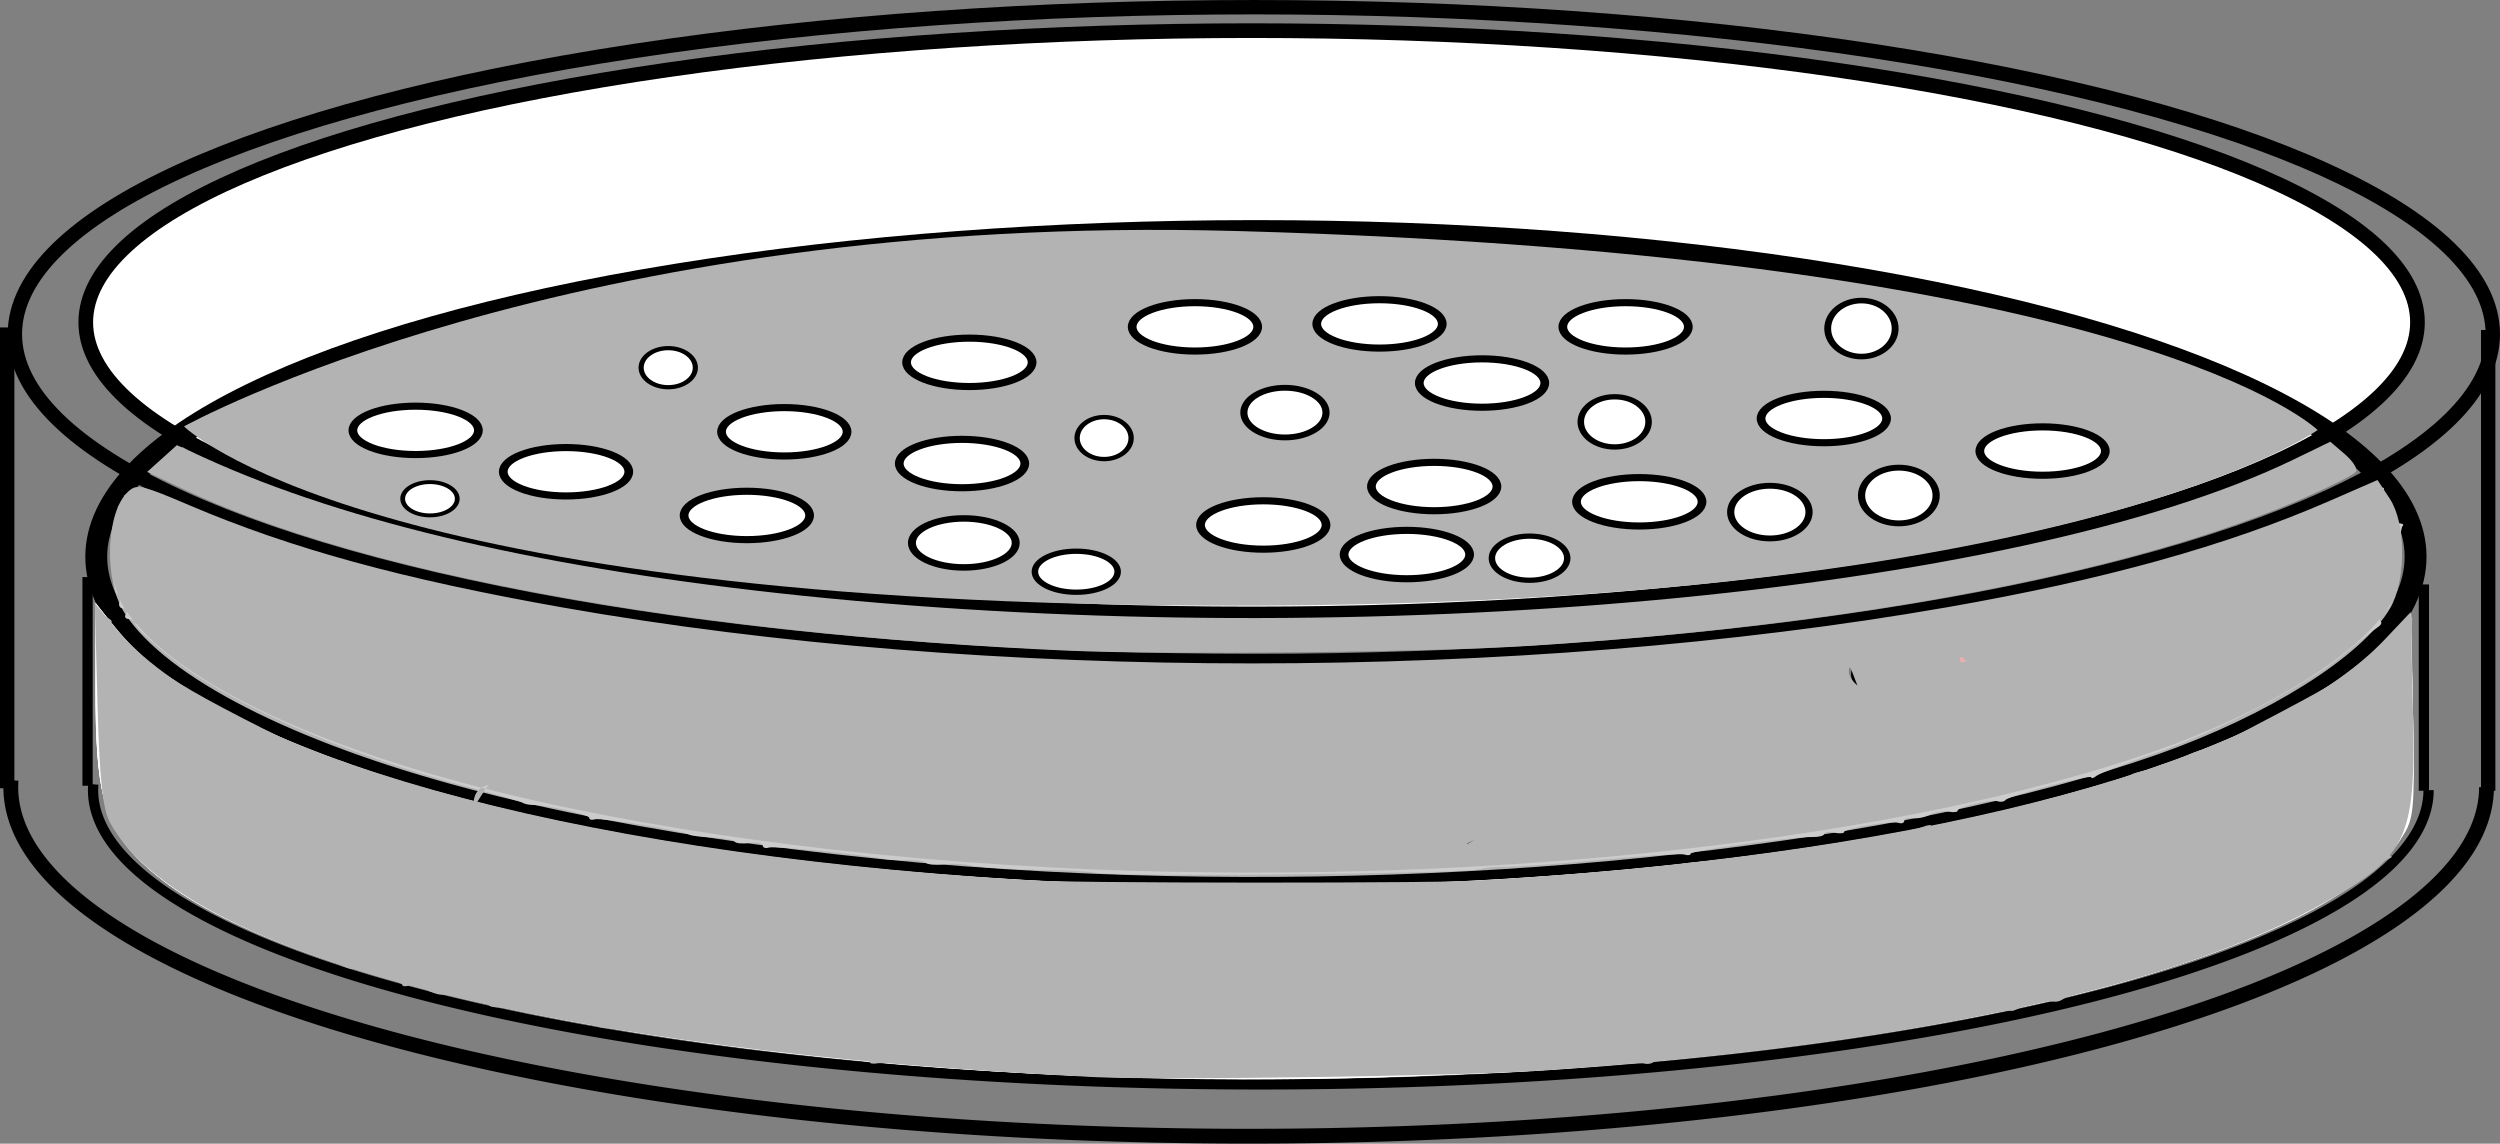 <?xml version="1.0" encoding="UTF-8" standalone="no"?>
<!-- Created with Inkscape (http://www.inkscape.org/) -->

<svg
   xmlns:dc="http://purl.org/dc/elements/1.1/"
   xmlns:cc="http://creativecommons.org/ns#"
   xmlns:rdf="http://www.w3.org/1999/02/22-rdf-syntax-ns#"
   xmlns:svg="http://www.w3.org/2000/svg"
   xmlns="http://www.w3.org/2000/svg"
   xmlns:sodipodi="http://sodipodi.sourceforge.net/DTD/sodipodi-0.dtd"
   xmlns:inkscape="http://www.inkscape.org/namespaces/inkscape"
   width="54.664mm"
   height="25.007mm"
   viewBox="0 0 193.693 88.606"
   id="svg2"
   version="1.1"
   inkscape:version="0.91 r13725"
   sodipodi:docname="036_new grey agar with colonies.svg">
  <rect x="0" y="0" width="193.693" height="88.606" fill="#808080" stroke="none"/>
  <defs
     id="defs4" />
  <sodipodi:namedview
     id="base"
     pagecolor="#ffffff"
     bordercolor="#666666"
     borderopacity="1.0"
     inkscape:pageopacity="0.0"
     inkscape:pageshadow="2"
     inkscape:zoom="1.2482536"
     inkscape:cx="-268.16125"
     inkscape:cy="228.96019"
     inkscape:document-units="px"
     inkscape:current-layer="layer1"
     showgrid="false"
     inkscape:window-width="1600"
     inkscape:window-height="837"
     inkscape:window-x="-8"
     inkscape:window-y="-8"
     inkscape:window-maximized="1"
     fit-margin-top="0"
     fit-margin-left="0"
     fit-margin-right="0"
     fit-margin-bottom="0" />
  <g
     inkscape:label="Layer 1"
     inkscape:groupmode="layer"
     id="layer1"
     transform="translate(-122.148,-540.367)">
    <g
       id="g4569">
      <ellipse
         style="fill:#ffffff;fill-rule:evenodd;stroke:#000000;stroke-width:1.136;stroke-linecap:butt;stroke-linejoin:miter;stroke-miterlimit:4;stroke-dasharray:none;stroke-opacity:1"
         id="ellipse4491"
         cx="219.12"
         cy="-565.337"
         rx="90.327"
         ry="22.597"
         transform="scale(1,-1)" />
      <ellipse
         style="opacity:1;fill:none;fill-rule:evenodd;stroke:#000000;stroke-width:1.114;stroke-linecap:butt;stroke-linejoin:miter;stroke-miterlimit:4;stroke-dasharray:none;stroke-opacity:1"
         id="ellipse4493"
         cx="219.292"
         cy="566.252"
         rx="95.992"
         ry="25.328" />
      <path
         style="fill:none;fill-rule:evenodd;stroke:#000000;stroke-width:1.114;stroke-linecap:butt;stroke-linejoin:miter;stroke-miterlimit:4;stroke-dasharray:none;stroke-opacity:1"
         d="m 122.704,565.736 0,35.701"
         id="path4495"
         inkscape:connector-curvature="0" />
      <path
         style="fill:none;fill-rule:evenodd;stroke:#000000;stroke-width:1.114;stroke-linecap:butt;stroke-linejoin:miter;stroke-miterlimit:4;stroke-dasharray:none;stroke-opacity:1"
         d="m 314.925,565.93 0,35.701"
         id="path4497"
         inkscape:connector-curvature="0" />
      <path
         style="color:#000000;clip-rule:nonzero;display:inline;overflow:visible;visibility:visible;opacity:1;isolation:auto;mix-blend-mode:normal;color-interpolation:sRGB;color-interpolation-filters:linearRGB;solid-color:#000000;solid-opacity:1;fill:none;fill-opacity:1;fill-rule:evenodd;stroke:#000000;stroke-width:1.148;stroke-linecap:butt;stroke-linejoin:miter;stroke-miterlimit:4;stroke-dasharray:none;stroke-dashoffset:0;stroke-opacity:1;color-rendering:auto;image-rendering:auto;shape-rendering:auto;text-rendering:auto;enable-background:accumulate"
         id="path4499"
         sodipodi:type="arc"
         sodipodi:cx="218.88939"
         sodipodi:cy="601.34888"
         sodipodi:rx="95.905121"
         sodipodi:ry="27.048027"
         sodipodi:start="0"
         sodipodi:end="3.1614106"
         sodipodi:open="true"
         d="m 314.795,601.349 a 95.905,27.048 0 0 1 -48.502,23.513 95.905,27.048 0 0 1 -96.449,-0.27 95.905,27.048 0 0 1 -46.841,-23.78" />
      <path
         style="color:#000000;clip-rule:nonzero;display:inline;overflow:visible;visibility:visible;opacity:1;isolation:auto;mix-blend-mode:normal;color-interpolation:sRGB;color-interpolation-filters:linearRGB;solid-color:#000000;solid-opacity:1;fill:none;fill-opacity:1;fill-rule:evenodd;stroke:#000000;stroke-width:0.795;stroke-linecap:butt;stroke-linejoin:miter;stroke-miterlimit:4;stroke-dasharray:none;stroke-dashoffset:0;stroke-opacity:1;color-rendering:auto;image-rendering:auto;shape-rendering:auto;text-rendering:auto;enable-background:accumulate"
         id="path4501"
         sodipodi:type="arc"
         sodipodi:cx="219.83299"
         sodipodi:cy="601.58258"
         sodipodi:rx="90.474396"
         sodipodi:ry="22.798155"
         sodipodi:start="0"
         sodipodi:end="3.1614106"
         sodipodi:open="true"
         d="m 310.307,601.583 a 90.474,22.798 0 0 1 -45.756,19.819 90.474,22.798 0 0 1 -90.987,-0.227 90.474,22.798 0 0 1 -44.188,-20.043" />
      <path
         style="fill:none;fill-rule:evenodd;stroke:#000000;stroke-width:0.795;stroke-linecap:butt;stroke-linejoin:miter;stroke-miterlimit:4;stroke-dasharray:none;stroke-opacity:1"
         d="m 309.944,585.646 0,15.985"
         id="path4503"
         inkscape:connector-curvature="0" />
      <path
         style="fill:none;fill-rule:evenodd;stroke:#000000;stroke-width:0.795;stroke-linecap:butt;stroke-linejoin:miter;stroke-miterlimit:4;stroke-dasharray:none;stroke-opacity:1"
         d="m 128.932,585.078 0,16.165"
         id="path4505"
         inkscape:connector-curvature="0" />
      <ellipse
         style="color:#000000;clip-rule:nonzero;display:inline;overflow:visible;visibility:visible;opacity:1;isolation:auto;mix-blend-mode:normal;color-interpolation:sRGB;color-interpolation-filters:linearRGB;solid-color:#000000;solid-opacity:1;fill:none;fill-opacity:1;fill-rule:evenodd;stroke:#000000;stroke-width:1.695;stroke-linecap:butt;stroke-linejoin:miter;stroke-miterlimit:4;stroke-dasharray:none;stroke-dashoffset:0;stroke-opacity:1;color-rendering:auto;image-rendering:auto;shape-rendering:auto;text-rendering:auto;enable-background:accumulate"
         id="ellipse4507"
         cx="219.453"
         cy="583.501"
         rx="89.847"
         ry="25.234" />
      <ellipse
         style="color:#000000;clip-rule:nonzero;display:inline;overflow:visible;visibility:visible;opacity:1;isolation:auto;mix-blend-mode:normal;color-interpolation:sRGB;color-interpolation-filters:linearRGB;solid-color:#000000;solid-opacity:1;fill:#ffffff;fill-opacity:1;fill-rule:evenodd;stroke:#000000;stroke-width:0.66px;stroke-linecap:butt;stroke-linejoin:miter;stroke-miterlimit:4;stroke-dasharray:none;stroke-dashoffset:0;stroke-opacity:1;color-rendering:auto;image-rendering:auto;shape-rendering:auto;text-rendering:auto;enable-background:accumulate"
         id="ellipse4511"
         cx="261.848"
         cy="600.275"
         rx="4.748"
         ry="2.245" />
      <ellipse
         style="color:#000000;clip-rule:nonzero;display:inline;overflow:visible;visibility:visible;opacity:1;isolation:auto;mix-blend-mode:normal;color-interpolation:sRGB;color-interpolation-filters:linearRGB;solid-color:#000000;solid-opacity:1;fill:#ffffff;fill-opacity:1;fill-rule:evenodd;stroke:#000000;stroke-width:0.66px;stroke-linecap:butt;stroke-linejoin:miter;stroke-miterlimit:4;stroke-dasharray:none;stroke-dashoffset:0;stroke-opacity:1;color-rendering:auto;image-rendering:auto;shape-rendering:auto;text-rendering:auto;enable-background:accumulate"
         id="ellipse4519"
         cx="207.024"
         cy="595.061"
         rx="4.748"
         ry="2.245" />
      <ellipse
         style="color:#000000;clip-rule:nonzero;display:inline;overflow:visible;visibility:visible;opacity:1;isolation:auto;mix-blend-mode:normal;color-interpolation:sRGB;color-interpolation-filters:linearRGB;solid-color:#000000;solid-opacity:1;fill:#ffffff;fill-opacity:1;fill-rule:evenodd;stroke:#000000;stroke-width:0.66px;stroke-linecap:butt;stroke-linejoin:miter;stroke-miterlimit:4;stroke-dasharray:none;stroke-dashoffset:0;stroke-opacity:1;color-rendering:auto;image-rendering:auto;shape-rendering:auto;text-rendering:auto;enable-background:accumulate"
         id="ellipse4521"
         cx="231.85"
         cy="604.391"
         rx="4.748"
         ry="2.245" />
      <ellipse
         style="color:#000000;clip-rule:nonzero;display:inline;overflow:visible;visibility:visible;opacity:1;isolation:auto;mix-blend-mode:normal;color-interpolation:sRGB;color-interpolation-filters:linearRGB;solid-color:#000000;solid-opacity:1;fill:#ffffff;fill-opacity:1;fill-rule:evenodd;stroke:#000000;stroke-width:0.66px;stroke-linecap:butt;stroke-linejoin:miter;stroke-miterlimit:4;stroke-dasharray:none;stroke-dashoffset:0;stroke-opacity:1;color-rendering:auto;image-rendering:auto;shape-rendering:auto;text-rendering:auto;enable-background:accumulate"
         id="ellipse4523"
         cx="284.088"
         cy="590.671"
         rx="4.748"
         ry="2.245" />
      <ellipse
         style="color:#000000;clip-rule:nonzero;display:inline;overflow:visible;visibility:visible;opacity:1;isolation:auto;mix-blend-mode:normal;color-interpolation:sRGB;color-interpolation-filters:linearRGB;solid-color:#000000;solid-opacity:1;fill:#ffffff;fill-opacity:1;fill-rule:evenodd;stroke:#000000;stroke-width:0.66px;stroke-linecap:butt;stroke-linejoin:miter;stroke-miterlimit:4;stroke-dasharray:none;stroke-dashoffset:0;stroke-opacity:1;color-rendering:auto;image-rendering:auto;shape-rendering:auto;text-rendering:auto;enable-background:accumulate"
         id="ellipse4525"
         cx="247.366"
         cy="600.823"
         rx="4.748"
         ry="2.245" />
      <ellipse
         style="color:#000000;clip-rule:nonzero;display:inline;overflow:visible;visibility:visible;opacity:1;isolation:auto;mix-blend-mode:normal;color-interpolation:sRGB;color-interpolation-filters:linearRGB;solid-color:#000000;solid-opacity:1;fill:#ffffff;fill-opacity:1;fill-rule:evenodd;stroke:#000000;stroke-width:0.66px;stroke-linecap:butt;stroke-linejoin:miter;stroke-miterlimit:4;stroke-dasharray:none;stroke-dashoffset:0;stroke-opacity:1;color-rendering:auto;image-rendering:auto;shape-rendering:auto;text-rendering:auto;enable-background:accumulate"
         id="ellipse4529"
         cx="203.403"
         cy="604.391"
         rx="4.748"
         ry="2.245" />
      <ellipse
         style="color:#000000;clip-rule:nonzero;display:inline;overflow:visible;visibility:visible;opacity:1;isolation:auto;mix-blend-mode:normal;color-interpolation:sRGB;color-interpolation-filters:linearRGB;solid-color:#000000;solid-opacity:1;fill:#ffffff;fill-opacity:1;fill-rule:evenodd;stroke:#000000;stroke-width:0.66px;stroke-linecap:butt;stroke-linejoin:miter;stroke-miterlimit:4;stroke-dasharray:none;stroke-dashoffset:0;stroke-opacity:1;color-rendering:auto;image-rendering:auto;shape-rendering:auto;text-rendering:auto;enable-background:accumulate"
         id="ellipse4535"
         cx="182.198"
         cy="598.08"
         rx="4.748"
         ry="2.245" />
      <ellipse
         style="color:#000000;clip-rule:nonzero;display:inline;overflow:visible;visibility:visible;opacity:1;isolation:auto;mix-blend-mode:normal;color-interpolation:sRGB;color-interpolation-filters:linearRGB;solid-color:#000000;solid-opacity:1;fill:#ffffff;fill-opacity:1;fill-rule:evenodd;stroke:#000000;stroke-width:0.66px;stroke-linecap:butt;stroke-linejoin:miter;stroke-miterlimit:4;stroke-dasharray:none;stroke-dashoffset:0;stroke-opacity:1;color-rendering:auto;image-rendering:auto;shape-rendering:auto;text-rendering:auto;enable-background:accumulate"
         id="ellipse4537"
         cx="139.269"
         cy="588.201"
         rx="4.748"
         ry="2.245" />
      <ellipse
         style="color:#000000;clip-rule:nonzero;display:inline;overflow:visible;visibility:visible;opacity:1;isolation:auto;mix-blend-mode:normal;color-interpolation:sRGB;color-interpolation-filters:linearRGB;solid-color:#000000;solid-opacity:1;fill:#ffffff;fill-opacity:1;fill-rule:evenodd;stroke:#000000;stroke-width:0.66px;stroke-linecap:butt;stroke-linejoin:miter;stroke-miterlimit:4;stroke-dasharray:none;stroke-dashoffset:0;stroke-opacity:1;color-rendering:auto;image-rendering:auto;shape-rendering:auto;text-rendering:auto;enable-background:accumulate"
         id="ellipse4541"
         cx="203.403"
         cy="604.116"
         rx="4.748"
         ry="2.245" />
      <ellipse
         style="color:#000000;clip-rule:nonzero;display:inline;overflow:visible;visibility:visible;opacity:1;isolation:auto;mix-blend-mode:normal;color-interpolation:sRGB;color-interpolation-filters:linearRGB;solid-color:#000000;solid-opacity:1;fill:#ffffff;fill-opacity:1;fill-rule:evenodd;stroke:#000000;stroke-width:0.66px;stroke-linecap:butt;stroke-linejoin:miter;stroke-miterlimit:4;stroke-dasharray:none;stroke-dashoffset:0;stroke-opacity:1;color-rendering:auto;image-rendering:auto;shape-rendering:auto;text-rendering:auto;enable-background:accumulate"
         id="ellipse4545"
         cx="228.747"
         cy="595.884"
         rx="4.748"
         ry="2.245" />
      <ellipse
         style="color:#000000;clip-rule:nonzero;display:inline;overflow:visible;visibility:visible;opacity:1;isolation:auto;mix-blend-mode:normal;color-interpolation:sRGB;color-interpolation-filters:linearRGB;solid-color:#000000;solid-opacity:1;fill:#ffffff;fill-opacity:1;fill-rule:evenodd;stroke:#000000;stroke-width:0.66px;stroke-linecap:butt;stroke-linejoin:miter;stroke-miterlimit:4;stroke-dasharray:none;stroke-dashoffset:0;stroke-opacity:1;color-rendering:auto;image-rendering:auto;shape-rendering:auto;text-rendering:auto;enable-background:accumulate"
         id="ellipse4549"
         cx="177.026"
         cy="593.14"
         rx="4.748"
         ry="2.245" />
      <ellipse
         style="color:#000000;clip-rule:nonzero;display:inline;overflow:visible;visibility:visible;opacity:1;isolation:auto;mix-blend-mode:normal;color-interpolation:sRGB;color-interpolation-filters:linearRGB;solid-color:#000000;solid-opacity:1;fill:#ffffff;fill-opacity:1;fill-rule:evenodd;stroke:#000000;stroke-width:0.66px;stroke-linecap:butt;stroke-linejoin:miter;stroke-miterlimit:4;stroke-dasharray:none;stroke-dashoffset:0;stroke-opacity:1;color-rendering:auto;image-rendering:auto;shape-rendering:auto;text-rendering:auto;enable-background:accumulate"
         id="ellipse4551"
         cx="252.021"
         cy="594.787"
         rx="4.748"
         ry="2.245" />
      <ellipse
         style="color:#000000;clip-rule:nonzero;display:inline;overflow:visible;visibility:visible;opacity:1;isolation:auto;mix-blend-mode:normal;color-interpolation:sRGB;color-interpolation-filters:linearRGB;solid-color:#000000;solid-opacity:1;fill:#ffffff;fill-opacity:1;fill-rule:evenodd;stroke:#000000;stroke-width:0.66px;stroke-linecap:butt;stroke-linejoin:miter;stroke-miterlimit:4;stroke-dasharray:none;stroke-dashoffset:0;stroke-opacity:1;color-rendering:auto;image-rendering:auto;shape-rendering:auto;text-rendering:auto;enable-background:accumulate"
         id="ellipse4557"
         cx="276.847"
         cy="596.708"
         rx="4.748"
         ry="2.245" />
      <ellipse
         style="color:#000000;clip-rule:nonzero;display:inline;overflow:visible;visibility:visible;opacity:1;isolation:auto;mix-blend-mode:normal;color-interpolation:sRGB;color-interpolation-filters:linearRGB;solid-color:#000000;solid-opacity:1;fill:#ffffff;fill-opacity:1;fill-rule:evenodd;stroke:#000000;stroke-width:0.66px;stroke-linecap:butt;stroke-linejoin:miter;stroke-miterlimit:4;stroke-dasharray:none;stroke-dashoffset:0;stroke-opacity:1;color-rendering:auto;image-rendering:auto;shape-rendering:auto;text-rendering:auto;enable-background:accumulate"
         id="ellipse4559"
         cx="157.372"
         cy="591.494"
         rx="4.748"
         ry="2.245" />
      <ellipse
         style="color:#000000;clip-rule:nonzero;display:inline;overflow:visible;visibility:visible;opacity:1;isolation:auto;mix-blend-mode:normal;color-interpolation:sRGB;color-interpolation-filters:linearRGB;solid-color:#000000;solid-opacity:1;fill:#ffffff;fill-opacity:1;fill-rule:evenodd;stroke:#000000;stroke-width:0.66px;stroke-linecap:butt;stroke-linejoin:miter;stroke-miterlimit:4;stroke-dasharray:none;stroke-dashoffset:0;stroke-opacity:1;color-rendering:auto;image-rendering:auto;shape-rendering:auto;text-rendering:auto;enable-background:accumulate"
         id="ellipse4569"
         cx="299.825"
         cy="585.177"
         rx="4.748"
         ry="2.245" />
      <ellipse
         style="color:#000000;clip-rule:nonzero;display:inline;overflow:visible;visibility:visible;opacity:1;isolation:auto;mix-blend-mode:normal;color-interpolation:sRGB;color-interpolation-filters:linearRGB;solid-color:#000000;solid-opacity:1;fill:#ffffff;fill-opacity:1;fill-rule:evenodd;stroke:#000000;stroke-width:0.66px;stroke-linecap:butt;stroke-linejoin:miter;stroke-miterlimit:4;stroke-dasharray:none;stroke-dashoffset:0;stroke-opacity:1;color-rendering:auto;image-rendering:auto;shape-rendering:auto;text-rendering:auto;enable-background:accumulate"
         id="ellipse4575"
         cx="165.13"
         cy="598.903"
         rx="4.748"
         ry="2.245" />
      <ellipse
         style="color:#000000;clip-rule:nonzero;display:inline;overflow:visible;visibility:visible;opacity:1;isolation:auto;mix-blend-mode:normal;color-interpolation:sRGB;color-interpolation-filters:linearRGB;solid-color:#000000;solid-opacity:1;fill:#ffffff;fill-opacity:1;fill-rule:evenodd;stroke:#000000;stroke-width:0.66px;stroke-linecap:butt;stroke-linejoin:miter;stroke-miterlimit:4;stroke-dasharray:none;stroke-dashoffset:0;stroke-opacity:1;color-rendering:auto;image-rendering:auto;shape-rendering:auto;text-rendering:auto;enable-background:accumulate"
         id="ellipse4585"
         cx="216.334"
         cy="601.372"
         rx="4.748"
         ry="2.245" />
      <ellipse
         style="color:#000000;clip-rule:nonzero;display:inline;overflow:visible;visibility:visible;opacity:1;isolation:auto;mix-blend-mode:normal;color-interpolation:sRGB;color-interpolation-filters:linearRGB;solid-color:#000000;solid-opacity:1;fill:#ffffff;fill-opacity:1;fill-rule:evenodd;stroke:#000000;stroke-width:0.66px;stroke-linecap:butt;stroke-linejoin:miter;stroke-miterlimit:4;stroke-dasharray:none;stroke-dashoffset:0;stroke-opacity:1;color-rendering:auto;image-rendering:auto;shape-rendering:auto;text-rendering:auto;enable-background:accumulate"
         id="ellipse4589"
         cx="195.645"
         cy="594.787"
         rx="4.748"
         ry="2.245" />
      <ellipse
         style="color:#000000;clip-rule:nonzero;display:inline;overflow:visible;visibility:visible;opacity:1;isolation:auto;mix-blend-mode:normal;color-interpolation:sRGB;color-interpolation-filters:linearRGB;solid-color:#000000;solid-opacity:1;fill:#ffffff;fill-opacity:1;fill-rule:evenodd;stroke:#000000;stroke-width:0.66px;stroke-linecap:butt;stroke-linejoin:miter;stroke-miterlimit:4;stroke-dasharray:none;stroke-dashoffset:0;stroke-opacity:1;color-rendering:auto;image-rendering:auto;shape-rendering:auto;text-rendering:auto;enable-background:accumulate"
         id="ellipse4595"
         cx="270.64"
         cy="592.592"
         rx="4.748"
         ry="2.245" />
      <path
         style="opacity:1;fill:#ffffff;fill-opacity:1;stroke:none;stroke-width:1;stroke-linecap:round;stroke-linejoin:bevel;stroke-miterlimit:4;stroke-dasharray:none;stroke-opacity:1"
         d="m 208.657,623.82 c -38.379,-1.471 -68.457,-8.376 -76.355,-17.529 -2.19,-2.538 -2.744,-5.074 -2.723,-12.484 0.017,-6.218 0.075,-6.64 0.773,-5.625 4.003,5.819 13.252,10.446 28.809,14.413 38.083,9.71 97.886,8.417 130.291,-2.817 8.554,-2.965 14.596,-6.343 17.8,-9.949 l 1.706,-1.921 0.13,6.997 c 0.164,8.814 0.145,8.988 -1.159,10.744 -6.49,8.735 -33.18,15.64 -68.757,17.787 -5.172,0.312 -25.666,0.571 -30.515,0.385 z"
         id="path4597"
         inkscape:connector-curvature="0" />
      <path
         style="opacity:1;fill:#ffffff;fill-opacity:1;stroke:none;stroke-width:1;stroke-linecap:round;stroke-linejoin:bevel;stroke-miterlimit:4;stroke-dasharray:none;stroke-opacity:1"
         d="m 205.554,623.704 c -36.072,-1.668 -64.731,-8.289 -72.644,-16.784 -2.78,-2.984 -3.349,-5.208 -3.355,-13.113 l -0.005,-6.723 1.234,1.592 c 2.065,2.664 4.501,4.583 8.614,6.783 12.183,6.519 33.956,11.243 60.209,13.064 8.212,0.57 30.099,0.657 37.498,0.15 22.664,-1.554 40.116,-4.562 53.014,-9.137 7.948,-2.819 15.863,-7.5 17.936,-10.605 0.606,-0.908 0.714,-0.174 0.954,6.522 0.303,8.429 0.051,9.532 -2.749,12.064 -3.493,3.158 -12.244,7.022 -21.313,9.409 -11.596,3.053 -26.829,5.278 -43.704,6.386 -7.831,0.514 -28.212,0.738 -35.687,0.392 z"
         id="path4599"
         inkscape:connector-curvature="0" />
      <path
         style="opacity:1;fill:#ffffff;fill-opacity:1;stroke:none;stroke-width:1;stroke-linecap:round;stroke-linejoin:bevel;stroke-miterlimit:4;stroke-dasharray:none;stroke-opacity:1"
         d="m 205.629,623.694 c -35.746,-1.455 -65.393,-8.422 -73.128,-17.186 -2.372,-2.688 -2.94,-5.135 -2.946,-12.701 l -0.005,-6.723 1.204,1.552 c 4.332,5.588 13.436,10.082 27.994,13.82 30.821,7.913 77.103,8.816 111.822,2.18 10.958,-2.094 20.471,-5.026 27.325,-8.422 4.445,-2.202 6.937,-3.923 9.317,-6.433 l 1.709,-1.802 0.176,7.509 c 0.129,5.519 -0.003,7.91 -0.501,9.019 -2.015,4.491 -11.64,9.389 -25.073,12.76 -20.494,5.143 -49.868,7.566 -77.893,6.426 z"
         id="path4601"
         inkscape:connector-curvature="0" />
      <path
         style="opacity:1;fill:#ffffff;fill-opacity:1;stroke:none;stroke-width:1;stroke-linecap:round;stroke-linejoin:bevel;stroke-miterlimit:4;stroke-dasharray:none;stroke-opacity:1"
         d="m 205.037,623.69 c -35.825,-1.638 -64.124,-8.279 -72.417,-16.995 -2.423,-2.547 -3.098,-5.391 -3.082,-12.993 l 0.014,-6.618 1.442,1.784 c 2.076,2.569 3.899,3.988 8.051,6.266 21.444,11.77 69.871,16.927 113.813,12.121 26.611,-2.91 46.539,-9.322 54.267,-17.46 l 1.793,-1.888 0.177,7.546 c 0.13,5.542 -0.002,7.943 -0.498,9.04 -1.998,4.423 -10.909,9.058 -24.169,12.57 -19.554,5.179 -51.936,7.882 -79.392,6.627 z"
         id="path4603"
         inkscape:connector-curvature="0" />
      <path
         style="opacity:1;fill:#b3b3b3;fill-opacity:1;stroke:none;stroke-width:1;stroke-linecap:round;stroke-linejoin:bevel;stroke-miterlimit:4;stroke-dasharray:none;stroke-opacity:1"
         d="m 206.709,608.055 c -17.898,-0.73 -35.117,-3.086 -48.469,-6.634 -13.392,-3.558 -23.192,-8.572 -26.411,-13.514 -1.718,-2.637 -1.471,-7.94 0.433,-9.287 0.55,-0.389 1.085,-0.245 4.503,1.214 7.899,3.372 16.539,5.739 28.964,7.936 32.691,5.78 74.023,5.775 107.215,-0.012 12.168,-2.122 21.699,-4.771 29.674,-8.249 l 3.708,-1.617 0.947,1.441 c 1.254,1.91 1.281,6.065 0.052,8.164 -2.191,3.744 -9.488,8.326 -18.051,11.335 -19.766,6.946 -51.493,10.491 -82.565,9.225 z m 0.767,-2.026 c 1.377,-0.849 1.583,-2.466 0.426,-3.343 -1.833,-1.388 -6.315,-1.501 -8.589,-0.216 -1.937,1.094 -1.721,2.687 0.509,3.744 1.542,0.731 2.016,0.81 4.109,0.685 1.712,-0.102 2.692,-0.343 3.546,-0.87 z m 28.447,0 c 2.193,-1.353 1.274,-3.288 -1.893,-3.984 -3.499,-0.769 -7.477,0.491 -7.477,2.368 0,0.774 0.375,1.165 1.729,1.807 1.527,0.724 2.005,0.803 4.095,0.678 1.712,-0.102 2.692,-0.343 3.546,-0.87 z m -15.516,-3.018 c 2.193,-1.353 1.274,-3.288 -1.893,-3.984 -3.499,-0.769 -7.477,0.491 -7.477,2.368 0,0.774 0.375,1.165 1.729,1.807 1.527,0.724 2.005,0.803 4.095,0.678 1.712,-0.102 2.692,-0.343 3.546,-0.87 z m 31.033,-0.549 c 2.193,-1.353 1.274,-3.288 -1.893,-3.984 -3.499,-0.769 -7.477,0.491 -7.477,2.368 0,0.774 0.375,1.165 1.729,1.807 1.527,0.724 2.005,0.803 4.095,0.678 1.712,-0.102 2.692,-0.343 3.546,-0.87 z m 14.482,-0.549 c 2.193,-1.353 1.274,-3.288 -1.893,-3.984 -3.499,-0.769 -7.477,0.491 -7.477,2.368 0,0.774 0.375,1.165 1.729,1.807 1.527,0.724 2.005,0.803 4.095,0.678 1.712,-0.102 2.692,-0.343 3.546,-0.87 z m -96.718,-1.372 c 2.193,-1.353 1.274,-3.288 -1.893,-3.984 -3.499,-0.769 -7.477,0.491 -7.477,2.368 0,0.774 0.375,1.165 1.729,1.807 1.527,0.724 2.005,0.803 4.095,0.678 1.712,-0.102 2.692,-0.343 3.546,-0.87 z m 17.068,-0.823 c 2.193,-1.353 1.274,-3.288 -1.893,-3.984 -3.499,-0.769 -7.477,0.491 -7.477,2.368 0,0.774 0.375,1.165 1.729,1.807 1.527,0.724 2.005,0.803 4.095,0.678 1.712,-0.102 2.692,-0.343 3.546,-0.87 z m 94.649,-1.372 c 1.256,-0.775 1.535,-2.029 0.648,-2.908 -0.665,-0.659 -3.145,-1.357 -4.823,-1.357 -1.181,0 -1.25,-0.076 -0.993,-1.092 0.334,-1.321 -0.644,-2.241 -2.912,-2.739 -3.518,-0.773 -7.497,0.481 -7.497,2.364 0,1.312 2.499,2.564 5.116,2.564 1.708,0 1.766,0.032 1.284,0.705 -0.714,0.996 -0.131,1.925 1.727,2.755 1.357,0.606 1.956,0.693 3.935,0.575 1.68,-0.1 2.665,-0.344 3.515,-0.868 z m -48.1,-0.823 c 2.193,-1.353 1.274,-3.288 -1.893,-3.984 -3.499,-0.769 -7.477,0.491 -7.477,2.368 0,0.774 0.375,1.165 1.729,1.807 1.527,0.724 2.005,0.803 4.095,0.678 1.712,-0.102 2.692,-0.343 3.546,-0.87 z m -21.723,-0.823 c 2.193,-1.353 1.274,-3.288 -1.893,-3.984 -3.499,-0.769 -7.477,0.491 -7.477,2.368 0,0.774 0.375,1.165 1.729,1.807 1.527,0.724 2.005,0.803 4.095,0.678 1.712,-0.102 2.692,-0.343 3.546,-0.87 z m -11.379,-0.274 c 2.193,-1.353 1.274,-3.288 -1.893,-3.984 -3.499,-0.769 -7.477,0.491 -7.477,2.368 0,0.774 0.375,1.165 1.729,1.807 1.527,0.724 2.005,0.803 4.095,0.678 1.712,-0.102 2.692,-0.343 3.546,-0.87 z m 56.376,0 c 2.193,-1.353 1.274,-3.288 -1.893,-3.984 -3.499,-0.769 -7.477,0.491 -7.477,2.368 0,0.774 0.375,1.165 1.729,1.807 1.527,0.724 2.005,0.803 4.095,0.678 1.712,-0.102 2.692,-0.343 3.546,-0.87 z m -74.995,-1.646 c 2.193,-1.353 1.274,-3.288 -1.893,-3.984 -3.499,-0.769 -7.477,0.491 -7.477,2.368 0,0.774 0.375,1.165 1.729,1.807 1.527,0.724 2.005,0.803 4.095,0.678 1.712,-0.102 2.692,-0.343 3.546,-0.87 z m -19.654,-1.646 c 2.193,-1.353 1.274,-3.288 -1.893,-3.984 -3.499,-0.769 -7.477,0.491 -7.477,2.368 0,0.774 0.375,1.165 1.729,1.807 1.527,0.724 2.005,0.803 4.095,0.678 1.712,-0.102 2.692,-0.343 3.546,-0.87 z m 126.716,-0.823 c 2.193,-1.353 1.274,-3.288 -1.893,-3.984 -3.499,-0.769 -7.477,0.491 -7.477,2.368 0,0.774 0.375,1.165 1.729,1.807 1.527,0.724 2.005,0.803 4.095,0.678 1.712,-0.102 2.692,-0.343 3.546,-0.87 z m -144.819,-2.47 c 2.193,-1.353 1.274,-3.288 -1.893,-3.984 -3.499,-0.769 -7.477,0.491 -7.477,2.368 0,0.774 0.375,1.165 1.729,1.807 1.527,0.724 2.005,0.803 4.095,0.678 1.712,-0.102 2.692,-0.343 3.546,-0.87 z m 160.274,-3.003 c 2.127,-1.128 2.248,-2.009 0.434,-3.153 -3.173,-2 -9.537,-1.014 -9.537,1.479 0,1.575 2.122,2.554 5.612,2.589 1.306,0.013 2.165,-0.212 3.491,-0.916 z"
         id="path4605"
         inkscape:connector-curvature="0" />
      <path
         style="opacity:1;fill:#b3b3b3;fill-opacity:1;stroke:none;stroke-width:1;stroke-linecap:round;stroke-linejoin:bevel;stroke-miterlimit:4;stroke-dasharray:none;stroke-opacity:1"
         d="m 207.105,623.824 c -41.956,-1.989 -70.728,-9.403 -76.417,-19.692 -0.586,-1.061 -0.83,-3.338 -0.987,-9.228 l -0.208,-7.82 1.515,1.847 c 8.105,9.882 34.724,17.356 69.666,19.559 8.932,0.563 28.758,0.563 37.69,0 33.895,-2.137 59.592,-9.104 68.555,-18.586 l 2.003,-2.119 0.174,7.607 c 0.235,10.257 -0.359,11.424 -7.859,15.452 -11.704,6.286 -32.517,10.637 -59.672,12.474 -5.983,0.405 -29.357,0.748 -34.46,0.506 z"
         id="path4607"
         inkscape:connector-curvature="0" />
      <path
         style="opacity:1;fill:#cccccc;fill-opacity:1;stroke:none;stroke-width:1;stroke-linecap:round;stroke-linejoin:bevel;stroke-miterlimit:4;stroke-dasharray:none;stroke-opacity:1"
         d="m 207.228,608.006 c -0.778,-0.114 -2.23,-0.214 -3.226,-0.222 -3.067,-0.025 -5.905,-0.189 -6.861,-0.396 -0.502,-0.109 -1.375,-0.133 -1.939,-0.055 -0.564,0.078 -1.165,0.023 -1.335,-0.122 -0.17,-0.146 -0.81,-0.239 -1.423,-0.208 -0.613,0.031 -1.463,-0.013 -1.89,-0.099 -1.778,-0.357 -8.417,-1.009 -8.846,-0.869 -0.255,0.084 -0.464,0.007 -0.464,-0.17 0,-0.185 -0.431,-0.263 -1.01,-0.183 -0.555,0.077 -1.081,0.026 -1.169,-0.113 -0.087,-0.139 -0.855,-0.28 -1.706,-0.314 -0.851,-0.033 -1.663,-0.134 -1.805,-0.223 -0.478,-0.301 -6.854,-1.336 -7.308,-1.187 -0.247,0.081 -0.45,0.026 -0.45,-0.122 0,-0.251 -3.241,-0.983 -4.396,-0.993 -0.284,-0.002 -0.634,-0.081 -0.776,-0.175 -0.142,-0.094 -2.004,-0.634 -4.138,-1.199 -9.799,-2.598 -18.738,-6.524 -23.357,-10.258 -1.377,-1.114 -2.504,-2.194 -2.504,-2.401 0,-0.207 -0.225,-0.376 -0.501,-0.376 -0.276,0 -0.367,-0.185 -0.203,-0.412 0.164,-0.226 0.062,-0.412 -0.226,-0.412 -0.288,0 -0.402,-0.247 -0.254,-0.549 0.149,-0.302 0.069,-0.549 -0.178,-0.549 -0.504,8e-5 -0.447,-5.594 0.062,-6.031 0.18,-0.154 0.193,-0.395 0.029,-0.536 -0.164,-0.14 -0.057,-0.334 0.237,-0.431 0.294,-0.096 0.415,-0.277 0.27,-0.402 -0.581,-0.499 1.296,-0.494 2.494,0.006 0.703,0.293 1.402,0.533 1.553,0.533 0.151,0 1.039,0.37 1.973,0.823 0.934,0.453 1.996,0.823 2.359,0.823 0.363,0 0.661,0.123 0.661,0.274 0,0.151 0.242,0.274 0.539,0.274 0.296,0 1.041,0.248 1.654,0.551 1.782,0.881 14.133,4.12 17.202,4.512 0.284,0.036 1.172,0.208 1.973,0.383 0.801,0.174 1.776,0.317 2.168,0.317 0.391,0 0.839,0.109 0.995,0.243 0.156,0.134 1.159,0.34 2.229,0.459 2.209,0.245 2.616,0.299 2.98,0.395 0.142,0.038 0.433,0.09 0.646,0.117 0.213,0.027 1.754,0.266 3.424,0.532 1.67,0.266 3.7,0.528 4.511,0.582 0.811,0.054 1.666,0.162 1.9,0.238 0.233,0.076 1.462,0.216 2.73,0.31 1.268,0.094 2.771,0.22 3.34,0.28 2.905,0.305 10.2,0.884 11.637,0.924 0.427,0.012 2.405,0.102 4.396,0.2 1.991,0.099 8.857,0.184 15.258,0.189 13.755,0.012 20.273,-0.215 29.74,-1.036 0.569,-0.049 2.063,-0.167 3.32,-0.262 1.257,-0.095 3.236,-0.295 4.396,-0.446 1.161,-0.151 2.692,-0.338 3.403,-0.416 0.711,-0.078 2.573,-0.326 4.138,-0.551 1.565,-0.225 3.286,-0.462 3.826,-0.527 0.539,-0.065 1.82,-0.271 2.845,-0.458 1.025,-0.187 2.038,-0.36 2.252,-0.385 0.213,-0.025 0.504,-0.077 0.647,-0.115 0.142,-0.038 0.491,-0.1 0.776,-0.137 0.284,-0.038 0.575,-0.093 0.646,-0.124 0.071,-0.03 0.478,-0.095 0.905,-0.144 0.427,-0.049 1.474,-0.245 2.327,-0.436 1.804,-0.404 1.655,-0.376 3.491,-0.651 0.782,-0.117 1.422,-0.344 1.422,-0.504 0,-0.16 0.144,-0.214 0.32,-0.121 0.359,0.191 8.555,-1.921 9.048,-2.331 0.174,-0.145 0.457,-0.222 0.63,-0.171 0.172,0.051 0.786,-0.123 1.365,-0.385 0.578,-0.263 1.051,-0.415 1.051,-0.339 0,0.076 0.931,-0.188 2.069,-0.588 1.138,-0.399 2.069,-0.833 2.069,-0.964 0,-0.131 0.347,-0.238 0.771,-0.238 0.424,0 1.062,-0.247 1.417,-0.549 0.355,-0.302 0.847,-0.549 1.093,-0.549 0.246,0 1.139,-0.309 1.984,-0.686 1.449,-0.647 2.825,-0.931 2.324,-0.48 -0.126,0.113 0.012,0.514 0.306,0.892 0.294,0.377 0.485,0.902 0.424,1.166 -0.061,0.264 0.15,0.48 0.469,0.48 0.319,0 0.474,0.093 0.344,0.206 -0.13,0.113 -0.309,1.502 -0.397,3.087 -0.105,1.89 -0.414,3.097 -0.898,3.507 -0.406,0.344 -0.605,0.697 -0.441,0.784 0.164,0.087 0.074,0.299 -0.199,0.472 -0.273,0.173 -1.454,1.116 -2.623,2.097 -2.849,2.389 -9.585,5.913 -14.653,7.665 -2.271,0.785 -4.304,1.573 -4.518,1.752 -0.214,0.178 -0.392,0.23 -0.397,0.114 -0.01,-0.264 -6.411,1.426 -6.647,1.755 -0.095,0.133 -0.369,0.178 -0.608,0.099 -0.539,-0.177 -3.098,0.42 -3.098,0.723 0,0.122 -0.319,0.157 -0.709,0.077 -0.39,-0.079 -1.032,0.027 -1.427,0.236 -0.395,0.209 -1.007,0.33 -1.36,0.267 -0.353,-0.062 -0.642,0.028 -0.642,0.2 0,0.172 -0.194,0.25 -0.432,0.172 -0.572,-0.187 -4.223,0.414 -4.223,0.695 0,0.121 -0.349,0.149 -0.776,0.062 -0.427,-0.087 -0.776,-0.042 -0.776,0.099 0,0.141 -0.407,0.249 -0.905,0.238 -1.521,-0.031 -9.439,1.053 -9.439,1.292 0,0.123 -0.219,0.153 -0.487,0.065 -0.268,-0.088 -3.101,0.09 -6.297,0.395 -3.196,0.305 -6.545,0.555 -7.444,0.555 -0.898,0 -1.772,0.073 -1.94,0.163 -0.679,0.36 -27.49,0.646 -29.742,0.317 z m -0.127,-1.849 c 2.084,-1.275 2.025,-2.884 -0.144,-3.951 -1.137,-0.559 -1.835,-0.672 -3.759,-0.61 -4.739,0.154 -6.746,2.471 -3.789,4.374 1.406,0.905 1.706,0.972 4.072,0.908 1.945,-0.052 2.808,-0.225 3.621,-0.721 z m 27.887,0.288 c 3.702,-1.724 1.893,-4.531 -2.985,-4.633 -2.584,-0.054 -5.074,0.984 -5.553,2.313 -0.252,0.698 -0.004,1.035 1.366,1.863 1.503,0.908 1.905,1.004 3.963,0.948 1.26,-0.035 2.704,-0.255 3.209,-0.491 z m -15.516,-3.018 c 3.702,-1.724 1.893,-4.531 -2.985,-4.633 -2.584,-0.054 -5.074,0.984 -5.553,2.313 -0.252,0.698 -0.004,1.035 1.366,1.863 1.503,0.908 1.905,1.004 3.963,0.948 1.26,-0.035 2.704,-0.255 3.209,-0.491 z m 31.033,-0.549 c 3.702,-1.724 1.893,-4.531 -2.985,-4.633 -2.584,-0.054 -5.074,0.984 -5.553,2.313 -0.252,0.698 -0.004,1.035 1.366,1.863 1.503,0.908 1.905,1.004 3.963,0.948 1.26,-0.035 2.704,-0.255 3.209,-0.491 z m 14.482,-0.549 c 3.702,-1.724 1.893,-4.531 -2.985,-4.633 -2.584,-0.054 -5.074,0.984 -5.553,2.313 -0.252,0.698 -0.004,1.035 1.366,1.863 1.503,0.908 1.905,1.004 3.963,0.948 1.26,-0.035 2.704,-0.255 3.209,-0.491 z m -96.718,-1.372 c 3.702,-1.724 1.893,-4.531 -2.985,-4.633 -2.584,-0.054 -5.074,0.984 -5.553,2.313 -0.252,0.698 -0.004,1.035 1.366,1.863 1.503,0.908 1.905,1.004 3.963,0.948 1.26,-0.035 2.704,-0.255 3.209,-0.491 z m 17.068,-0.823 c 3.61,-1.682 2.076,-4.354 -2.643,-4.604 -2.429,-0.129 -3.002,-0.281 -2.157,-0.572 1.097,-0.378 1.843,-1.505 1.535,-2.32 -0.763,-2.024 -5.622,-2.798 -8.582,-1.367 -0.856,0.414 -1.695,1.136 -1.864,1.605 -0.252,0.699 -0.004,1.035 1.377,1.87 1.403,0.848 1.995,1.01 3.541,0.973 2.82,-0.067 2.896,-0.038 1.696,0.639 -0.614,0.347 -1.259,1.008 -1.433,1.47 -0.259,0.687 -0.014,1.022 1.356,1.85 1.503,0.908 1.905,1.004 3.963,0.948 1.26,-0.035 2.704,-0.255 3.209,-0.491 z m 95.209,-1.66 c 2.77,-1.694 1.445,-3.879 -2.579,-4.255 -0.98,-0.092 -1.863,-0.209 -1.962,-0.262 -0.099,-0.052 -0.24,-0.66 -0.313,-1.35 -0.174,-1.635 -1.864,-2.53 -4.897,-2.593 -1.673,-0.035 -2.469,0.118 -3.689,0.708 -2.263,1.094 -2.486,2.178 -0.679,3.307 1.365,0.854 2.247,1.078 4.433,1.129 0.764,0.018 0.86,0.192 0.593,1.077 -0.277,0.918 -0.105,1.184 1.315,2.042 1.504,0.909 1.834,0.981 4.173,0.918 1.93,-0.052 2.796,-0.225 3.607,-0.721 z m -48.66,-0.535 c 3.702,-1.724 1.893,-4.531 -2.985,-4.633 -2.584,-0.054 -5.074,0.984 -5.553,2.313 -0.252,0.698 -0.004,1.035 1.366,1.863 1.503,0.908 1.905,1.004 3.963,0.948 1.26,-0.035 2.704,-0.255 3.209,-0.491 z m -21.723,-0.823 c 3.702,-1.724 1.893,-4.531 -2.985,-4.633 -2.584,-0.054 -5.074,0.984 -5.553,2.313 -0.252,0.698 -0.004,1.035 1.366,1.863 1.503,0.908 1.905,1.004 3.963,0.948 1.26,-0.035 2.704,-0.255 3.209,-0.491 z m -11.379,-0.274 c 3.702,-1.724 1.893,-4.531 -2.985,-4.633 -2.584,-0.054 -5.074,0.984 -5.553,2.313 -0.252,0.698 -0.004,1.035 1.366,1.863 1.503,0.908 1.905,1.004 3.963,0.948 1.26,-0.035 2.704,-0.255 3.209,-0.491 z m 56.376,0 c 3.702,-1.724 1.893,-4.531 -2.985,-4.633 -2.584,-0.054 -5.074,0.984 -5.553,2.313 -0.252,0.698 -0.004,1.035 1.366,1.863 1.503,0.908 1.905,1.004 3.963,0.948 1.26,-0.035 2.704,-0.255 3.209,-0.491 z m -94.649,-3.293 c 3.702,-1.724 1.893,-4.531 -2.985,-4.633 -2.584,-0.054 -5.074,0.984 -5.553,2.313 -0.252,0.698 -0.004,1.035 1.366,1.863 1.503,0.908 1.905,1.004 3.963,0.948 1.26,-0.035 2.704,-0.255 3.209,-0.491 z m 126.716,-0.823 c 3.702,-1.724 1.893,-4.531 -2.985,-4.633 -2.584,-0.054 -5.074,0.984 -5.553,2.313 -0.252,0.698 -0.004,1.035 1.366,1.863 1.503,0.908 1.905,1.004 3.963,0.948 1.26,-0.035 2.704,-0.255 3.209,-0.491 z m -144.819,-2.47 c 3.702,-1.724 1.893,-4.531 -2.985,-4.633 -2.584,-0.054 -5.074,0.984 -5.553,2.313 -0.252,0.698 -0.004,1.035 1.366,1.863 1.503,0.908 1.905,1.004 3.963,0.948 1.26,-0.035 2.704,-0.255 3.209,-0.491 z m 161.076,-3.421 c 2.152,-1.142 2.253,-2.012 0.372,-3.207 -1.159,-0.737 -1.804,-0.897 -3.879,-0.965 -2.158,-0.07 -2.686,0.024 -3.976,0.708 -3.219,1.708 -0.943,4.398 3.721,4.398 1.584,0 2.364,-0.194 3.761,-0.935 z"
         id="path4611"
         inkscape:connector-curvature="0" />
      <path
         style="opacity:1;fill:#b3b3b3;fill-opacity:1;stroke:none;stroke-width:1;stroke-linecap:round;stroke-linejoin:bevel;stroke-miterlimit:4;stroke-dasharray:none;stroke-opacity:1"
         d="m 205.148,623.648 c -0.773,-0.113 -2.103,-0.201 -2.957,-0.197 -0.853,0.005 -3.754,-0.184 -6.445,-0.419 -2.692,-0.235 -5.194,-0.367 -5.56,-0.292 -0.366,0.075 -0.666,0.032 -0.666,-0.095 0,-0.127 -1.111,-0.309 -2.47,-0.404 -1.358,-0.096 -5.722,-0.618 -9.698,-1.162 -3.975,-0.543 -7.577,-1.006 -8.004,-1.028 -0.427,-0.022 -0.892,-0.108 -1.034,-0.192 -0.363,-0.214 -6.844,-1.442 -7.629,-1.445 -0.356,-0.002 -0.647,-0.081 -0.647,-0.176 0,-0.173 -2.994,-0.821 -3.768,-0.816 -0.224,0.002 -0.766,-0.188 -1.205,-0.421 -0.439,-0.233 -1.013,-0.354 -1.275,-0.268 -0.262,0.086 -0.475,0.053 -0.475,-0.072 0,-0.231 -3.306,-1.271 -3.845,-1.21 -0.161,0.018 -0.721,-0.183 -1.244,-0.447 -0.523,-0.264 -2.415,-1.034 -4.204,-1.712 -7.376,-2.792 -12.575,-6.879 -13.458,-10.582 -0.25,-1.048 -0.554,-4.827 -0.674,-8.398 -0.176,-5.204 -0.09,-6.428 0.431,-6.174 0.358,0.175 0.562,0.366 0.455,0.426 -0.107,0.06 0.673,0.986 1.733,2.058 1.379,1.394 3.331,2.692 6.85,4.556 4.639,2.457 7.675,3.839 8.985,4.088 0.317,0.06 0.692,0.201 0.834,0.312 0.333,0.26 5.137,1.7 8.793,2.636 1.565,0.401 3.659,0.948 4.655,1.215 0.996,0.268 1.927,0.488 2.069,0.489 0.142,0.001 0.957,0.146 1.81,0.323 0.853,0.177 1.784,0.351 2.069,0.389 0.284,0.037 1.189,0.214 2.01,0.392 0.821,0.178 1.868,0.364 2.327,0.413 0.459,0.049 1.184,0.159 1.61,0.246 1.224,0.249 4.273,0.715 5.689,0.87 0.711,0.078 2.689,0.325 4.396,0.55 3.747,0.493 11.178,1.177 15.775,1.451 4.261,0.254 34.05,0.265 37.498,0.014 3.693,-0.269 6.525,-0.485 8.017,-0.613 0.711,-0.061 2.33,-0.19 3.598,-0.288 1.268,-0.098 2.496,-0.24 2.73,-0.316 0.233,-0.076 1.081,-0.183 1.883,-0.237 3.636,-0.244 15.754,-2.15 17.003,-2.674 0.356,-0.149 0.646,-0.19 0.646,-0.091 0,0.099 0.524,0.028 1.164,-0.159 0.64,-0.187 1.425,-0.363 1.745,-0.392 1.197,-0.108 12.161,-3.073 12.607,-3.409 0.142,-0.107 0.724,-0.272 1.293,-0.366 0.569,-0.094 1.664,-0.481 2.434,-0.86 0.77,-0.379 1.565,-0.689 1.767,-0.689 0.471,0 1.169,-0.335 5.885,-2.826 4.776,-2.522 6.158,-3.389 7.089,-4.446 0.399,-0.453 1.305,-1.317 2.012,-1.921 l 1.287,-1.098 -0.2,7.957 c -0.157,6.239 -0.374,8.239 -1.006,9.261 -0.443,0.717 -0.654,1.305 -0.468,1.308 0.185,0.002 0.104,0.095 -0.181,0.206 -0.285,0.111 -1.193,0.729 -2.017,1.373 -3.348,2.618 -12.289,6.395 -19.963,8.434 -1.565,0.416 -2.987,0.874 -3.161,1.018 -0.174,0.144 -0.465,0.251 -0.646,0.238 -1.179,-0.084 -1.908,0.03 -2.621,0.408 -0.447,0.237 -0.813,0.369 -0.813,0.293 0,-0.076 -2.386,0.289 -5.301,0.813 -5.841,1.048 -15.821,2.433 -19.66,2.728 -1.355,0.104 -2.593,0.3 -2.751,0.436 -0.158,0.136 -0.479,0.185 -0.713,0.108 -0.234,-0.077 -2.952,0.052 -6.041,0.286 -6.218,0.47 -36.042,0.937 -38.348,0.6 z"
         id="path4613"
         inkscape:connector-curvature="0" />
      <path
         style="opacity:1;fill:#b3b3b3;fill-opacity:1;stroke:none;stroke-width:1;stroke-linecap:round;stroke-linejoin:bevel;stroke-miterlimit:4;stroke-dasharray:none;stroke-opacity:1"
         d="m 205.037,590.786 c -29.312,-1.285 -54.858,-5.95 -68.761,-12.557 l -2.731,-1.298 1.154,-1.038 1.154,-1.038 2.137,0.975 c 11.108,5.07 26.658,8.656 46.377,10.696 43.583,4.508 93.904,-0.095 115.498,-10.565 l 2.83,-1.372 1.132,0.972 c 0.623,0.535 1.007,1.145 0.853,1.357 -0.153,0.212 -1.863,1.081 -3.8,1.932 -13.191,5.794 -34.557,9.9 -60.096,11.549 -7.761,0.501 -28.106,0.72 -35.747,0.385 z"
         id="path4615"
         inkscape:connector-curvature="0" />
      <ellipse
         ry="2.245"
         rx="4.748"
         cy="604.436"
         cx="203.359"
         id="path4226-28"
         style="color:#000000;clip-rule:nonzero;display:inline;overflow:visible;visibility:visible;opacity:1;isolation:auto;mix-blend-mode:normal;color-interpolation:sRGB;color-interpolation-filters:linearRGB;solid-color:#000000;solid-opacity:1;fill:#e9afaf;fill-opacity:1;fill-rule:evenodd;stroke:none;stroke-width:0.829px;stroke-linecap:butt;stroke-linejoin:miter;stroke-miterlimit:4;stroke-dasharray:none;stroke-dashoffset:0;stroke-opacity:1;color-rendering:auto;image-rendering:auto;shape-rendering:auto;text-rendering:auto;enable-background:accumulate" />
      <ellipse
         ry="2.245"
         rx="4.748"
         cy="600.32"
         cx="261.803"
         id="path4226-4"
         style="color:#000000;clip-rule:nonzero;display:inline;overflow:visible;visibility:visible;opacity:1;isolation:auto;mix-blend-mode:normal;color-interpolation:sRGB;color-interpolation-filters:linearRGB;solid-color:#000000;solid-opacity:1;fill:#e9afaf;fill-opacity:1;fill-rule:evenodd;stroke:none;stroke-width:0.829px;stroke-linecap:butt;stroke-linejoin:miter;stroke-miterlimit:4;stroke-dasharray:none;stroke-dashoffset:0;stroke-opacity:1;color-rendering:auto;image-rendering:auto;shape-rendering:auto;text-rendering:auto;enable-background:accumulate" />
      <ellipse
         ry="2.245"
         rx="4.748"
         cy="595.107"
         cx="206.979"
         id="path4226-44"
         style="color:#000000;clip-rule:nonzero;display:inline;overflow:visible;visibility:visible;opacity:1;isolation:auto;mix-blend-mode:normal;color-interpolation:sRGB;color-interpolation-filters:linearRGB;solid-color:#000000;solid-opacity:1;fill:#e9afaf;fill-opacity:1;fill-rule:evenodd;stroke:none;stroke-width:0.829px;stroke-linecap:butt;stroke-linejoin:miter;stroke-miterlimit:4;stroke-dasharray:none;stroke-dashoffset:0;stroke-opacity:1;color-rendering:auto;image-rendering:auto;shape-rendering:auto;text-rendering:auto;enable-background:accumulate" />
      <ellipse
         ry="2.245"
         rx="4.748"
         cy="604.436"
         cx="231.805"
         id="path4226-27"
         style="color:#000000;clip-rule:nonzero;display:inline;overflow:visible;visibility:visible;opacity:1;isolation:auto;mix-blend-mode:normal;color-interpolation:sRGB;color-interpolation-filters:linearRGB;solid-color:#000000;solid-opacity:1;fill:#e9afaf;fill-opacity:1;fill-rule:evenodd;stroke:none;stroke-width:0.829px;stroke-linecap:butt;stroke-linejoin:miter;stroke-miterlimit:4;stroke-dasharray:none;stroke-dashoffset:0;stroke-opacity:1;color-rendering:auto;image-rendering:auto;shape-rendering:auto;text-rendering:auto;enable-background:accumulate" />
      <ellipse
         ry="2.245"
         rx="4.748"
         cy="590.716"
         cx="284.043"
         id="path4226-1"
         style="color:#000000;clip-rule:nonzero;display:inline;overflow:visible;visibility:visible;opacity:1;isolation:auto;mix-blend-mode:normal;color-interpolation:sRGB;color-interpolation-filters:linearRGB;solid-color:#000000;solid-opacity:1;fill:#e9afaf;fill-opacity:1;fill-rule:evenodd;stroke:none;stroke-width:0.829px;stroke-linecap:butt;stroke-linejoin:miter;stroke-miterlimit:4;stroke-dasharray:none;stroke-dashoffset:0;stroke-opacity:1;color-rendering:auto;image-rendering:auto;shape-rendering:auto;text-rendering:auto;enable-background:accumulate" />
      <ellipse
         ry="2.245"
         rx="4.748"
         cy="600.869"
         cx="247.322"
         id="path4226-40"
         style="color:#000000;clip-rule:nonzero;display:inline;overflow:visible;visibility:visible;opacity:1;isolation:auto;mix-blend-mode:normal;color-interpolation:sRGB;color-interpolation-filters:linearRGB;solid-color:#000000;solid-opacity:1;fill:#e9afaf;fill-opacity:1;fill-rule:evenodd;stroke:none;stroke-width:0.829px;stroke-linecap:butt;stroke-linejoin:miter;stroke-miterlimit:4;stroke-dasharray:none;stroke-dashoffset:0;stroke-opacity:1;color-rendering:auto;image-rendering:auto;shape-rendering:auto;text-rendering:auto;enable-background:accumulate" />
      <ellipse
         ry="2.245"
         rx="4.748"
         cy="598.125"
         cx="182.153"
         id="path4226-47"
         style="color:#000000;clip-rule:nonzero;display:inline;overflow:visible;visibility:visible;opacity:1;isolation:auto;mix-blend-mode:normal;color-interpolation:sRGB;color-interpolation-filters:linearRGB;solid-color:#000000;solid-opacity:1;fill:#e9afaf;fill-opacity:1;fill-rule:evenodd;stroke:none;stroke-width:0.829px;stroke-linecap:butt;stroke-linejoin:miter;stroke-miterlimit:4;stroke-dasharray:none;stroke-dashoffset:0;stroke-opacity:1;color-rendering:auto;image-rendering:auto;shape-rendering:auto;text-rendering:auto;enable-background:accumulate" />
      <ellipse
         ry="2.245"
         rx="4.748"
         cy="588.247"
         cx="139.225"
         id="path4226-8"
         style="color:#000000;clip-rule:nonzero;display:inline;overflow:visible;visibility:visible;opacity:1;isolation:auto;mix-blend-mode:normal;color-interpolation:sRGB;color-interpolation-filters:linearRGB;solid-color:#000000;solid-opacity:1;fill:#e9afaf;fill-opacity:1;fill-rule:evenodd;stroke:none;stroke-width:0.829px;stroke-linecap:butt;stroke-linejoin:miter;stroke-miterlimit:4;stroke-dasharray:none;stroke-dashoffset:0;stroke-opacity:1;color-rendering:auto;image-rendering:auto;shape-rendering:auto;text-rendering:auto;enable-background:accumulate" />
      <ellipse
         ry="2.245"
         rx="4.748"
         cy="604.162"
         cx="203.359"
         id="path4226-6-0"
         style="color:#000000;clip-rule:nonzero;display:inline;overflow:visible;visibility:visible;opacity:1;isolation:auto;mix-blend-mode:normal;color-interpolation:sRGB;color-interpolation-filters:linearRGB;solid-color:#000000;solid-opacity:1;fill:#e9afaf;fill-opacity:1;fill-rule:evenodd;stroke:none;stroke-width:0.829px;stroke-linecap:butt;stroke-linejoin:miter;stroke-miterlimit:4;stroke-dasharray:none;stroke-dashoffset:0;stroke-opacity:1;color-rendering:auto;image-rendering:auto;shape-rendering:auto;text-rendering:auto;enable-background:accumulate" />
      <ellipse
         ry="2.245"
         rx="4.748"
         cy="595.93"
         cx="228.702"
         id="path4226-6-1"
         style="color:#000000;clip-rule:nonzero;display:inline;overflow:visible;visibility:visible;opacity:1;isolation:auto;mix-blend-mode:normal;color-interpolation:sRGB;color-interpolation-filters:linearRGB;solid-color:#000000;solid-opacity:1;fill:#e9afaf;fill-opacity:1;fill-rule:evenodd;stroke:none;stroke-width:0.829px;stroke-linecap:butt;stroke-linejoin:miter;stroke-miterlimit:4;stroke-dasharray:none;stroke-dashoffset:0;stroke-opacity:1;color-rendering:auto;image-rendering:auto;shape-rendering:auto;text-rendering:auto;enable-background:accumulate" />
      <ellipse
         ry="2.245"
         rx="4.748"
         cy="593.186"
         cx="176.981"
         id="path4226-6-2"
         style="color:#000000;clip-rule:nonzero;display:inline;overflow:visible;visibility:visible;opacity:1;isolation:auto;mix-blend-mode:normal;color-interpolation:sRGB;color-interpolation-filters:linearRGB;solid-color:#000000;solid-opacity:1;fill:#e9afaf;fill-opacity:1;fill-rule:evenodd;stroke:none;stroke-width:0.829px;stroke-linecap:butt;stroke-linejoin:miter;stroke-miterlimit:4;stroke-dasharray:none;stroke-dashoffset:0;stroke-opacity:1;color-rendering:auto;image-rendering:auto;shape-rendering:auto;text-rendering:auto;enable-background:accumulate" />
      <ellipse
         ry="2.245"
         rx="4.748"
         cy="594.832"
         cx="251.976"
         id="path4226-6-16"
         style="color:#000000;clip-rule:nonzero;display:inline;overflow:visible;visibility:visible;opacity:1;isolation:auto;mix-blend-mode:normal;color-interpolation:sRGB;color-interpolation-filters:linearRGB;solid-color:#000000;solid-opacity:1;fill:#e9afaf;fill-opacity:1;fill-rule:evenodd;stroke:none;stroke-width:0.829px;stroke-linecap:butt;stroke-linejoin:miter;stroke-miterlimit:4;stroke-dasharray:none;stroke-dashoffset:0;stroke-opacity:1;color-rendering:auto;image-rendering:auto;shape-rendering:auto;text-rendering:auto;enable-background:accumulate" />
      <ellipse
         ry="2.245"
         rx="4.748"
         cy="596.753"
         cx="276.802"
         id="path4226-6-38"
         style="color:#000000;clip-rule:nonzero;display:inline;overflow:visible;visibility:visible;opacity:1;isolation:auto;mix-blend-mode:normal;color-interpolation:sRGB;color-interpolation-filters:linearRGB;solid-color:#000000;solid-opacity:1;fill:#e9afaf;fill-opacity:1;fill-rule:evenodd;stroke:none;stroke-width:0.829px;stroke-linecap:butt;stroke-linejoin:miter;stroke-miterlimit:4;stroke-dasharray:none;stroke-dashoffset:0;stroke-opacity:1;color-rendering:auto;image-rendering:auto;shape-rendering:auto;text-rendering:auto;enable-background:accumulate" />
      <ellipse
         ry="2.245"
         rx="4.748"
         cy="591.54"
         cx="157.327"
         id="path4226-6-4"
         style="color:#000000;clip-rule:nonzero;display:inline;overflow:visible;visibility:visible;opacity:1;isolation:auto;mix-blend-mode:normal;color-interpolation:sRGB;color-interpolation-filters:linearRGB;solid-color:#000000;solid-opacity:1;fill:#e9afaf;fill-opacity:1;fill-rule:evenodd;stroke:none;stroke-width:0.829px;stroke-linecap:butt;stroke-linejoin:miter;stroke-miterlimit:4;stroke-dasharray:none;stroke-dashoffset:0;stroke-opacity:1;color-rendering:auto;image-rendering:auto;shape-rendering:auto;text-rendering:auto;enable-background:accumulate" />
      <ellipse
         ry="2.245"
         rx="4.748"
         cy="585.222"
         cx="299.781"
         id="path4226-6-86"
         style="color:#000000;clip-rule:nonzero;display:inline;overflow:visible;visibility:visible;opacity:1;isolation:auto;mix-blend-mode:normal;color-interpolation:sRGB;color-interpolation-filters:linearRGB;solid-color:#000000;solid-opacity:1;fill:#e9afaf;fill-opacity:1;fill-rule:evenodd;stroke:none;stroke-width:0.829px;stroke-linecap:butt;stroke-linejoin:miter;stroke-miterlimit:4;stroke-dasharray:none;stroke-dashoffset:0;stroke-opacity:1;color-rendering:auto;image-rendering:auto;shape-rendering:auto;text-rendering:auto;enable-background:accumulate" />
      <ellipse
         ry="2.245"
         rx="4.748"
         cy="598.948"
         cx="165.085"
         id="path4226-6-03"
         style="color:#000000;clip-rule:nonzero;display:inline;overflow:visible;visibility:visible;opacity:1;isolation:auto;mix-blend-mode:normal;color-interpolation:sRGB;color-interpolation-filters:linearRGB;solid-color:#000000;solid-opacity:1;fill:#e9afaf;fill-opacity:1;fill-rule:evenodd;stroke:none;stroke-width:0.829px;stroke-linecap:butt;stroke-linejoin:miter;stroke-miterlimit:4;stroke-dasharray:none;stroke-dashoffset:0;stroke-opacity:1;color-rendering:auto;image-rendering:auto;shape-rendering:auto;text-rendering:auto;enable-background:accumulate" />
      <ellipse
         ry="2.245"
         rx="4.748"
         cy="601.418"
         cx="216.289"
         id="path4226-6-352"
         style="color:#000000;clip-rule:nonzero;display:inline;overflow:visible;visibility:visible;opacity:1;isolation:auto;mix-blend-mode:normal;color-interpolation:sRGB;color-interpolation-filters:linearRGB;solid-color:#000000;solid-opacity:1;fill:#e9afaf;fill-opacity:1;fill-rule:evenodd;stroke:none;stroke-width:0.829px;stroke-linecap:butt;stroke-linejoin:miter;stroke-miterlimit:4;stroke-dasharray:none;stroke-dashoffset:0;stroke-opacity:1;color-rendering:auto;image-rendering:auto;shape-rendering:auto;text-rendering:auto;enable-background:accumulate" />
      <ellipse
         ry="2.245"
         rx="4.748"
         cy="594.832"
         cx="195.601"
         id="path4226-6-30"
         style="color:#000000;clip-rule:nonzero;display:inline;overflow:visible;visibility:visible;opacity:1;isolation:auto;mix-blend-mode:normal;color-interpolation:sRGB;color-interpolation-filters:linearRGB;solid-color:#000000;solid-opacity:1;fill:#e9afaf;fill-opacity:1;fill-rule:evenodd;stroke:none;stroke-width:0.829px;stroke-linecap:butt;stroke-linejoin:miter;stroke-miterlimit:4;stroke-dasharray:none;stroke-dashoffset:0;stroke-opacity:1;color-rendering:auto;image-rendering:auto;shape-rendering:auto;text-rendering:auto;enable-background:accumulate" />
      <ellipse
         ry="2.245"
         rx="4.748"
         cy="592.637"
         cx="270.596"
         id="path4226-6-22"
         style="color:#000000;clip-rule:nonzero;display:inline;overflow:visible;visibility:visible;opacity:1;isolation:auto;mix-blend-mode:normal;color-interpolation:sRGB;color-interpolation-filters:linearRGB;solid-color:#000000;solid-opacity:1;fill:#e9afaf;fill-opacity:1;fill-rule:evenodd;stroke:none;stroke-width:0.829px;stroke-linecap:butt;stroke-linejoin:miter;stroke-miterlimit:4;stroke-dasharray:none;stroke-dashoffset:0;stroke-opacity:1;color-rendering:auto;image-rendering:auto;shape-rendering:auto;text-rendering:auto;enable-background:accumulate" />
      <path
         style="opacity:1;fill:#b3b3b3;fill-opacity:1;stroke:none;stroke-width:2.5;stroke-miterlimit:4;stroke-dasharray:none;stroke-opacity:1"
         d="m 217.925,558.263 c 70.078,1.938 83.787,15.422 83.787,15.422 0,0 -19.056,13.61 -84.071,13.606 -67.376,-0.004 -81.238,-13.889 -81.238,-13.889 0,0 29.855,-16.567 81.521,-15.138 z"
         id="rect5046"
         inkscape:connector-curvature="0"
         sodipodi:nodetypes="scscs" />
      <path
         inkscape:connector-curvature="0"
         id="path4512"
         d="m 206.733,607.718 c -17.898,-0.73 -35.117,-3.086 -48.469,-6.634 -13.392,-3.558 -23.192,-8.572 -26.411,-13.514 -1.718,-2.637 -1.471,-7.94 0.433,-9.287 0.55,-0.389 1.085,-0.245 4.503,1.214 7.899,3.372 16.539,5.739 28.964,7.936 32.691,5.78 74.023,5.775 107.215,-0.012 12.168,-2.122 21.699,-4.771 29.674,-8.249 l 3.708,-1.617 0.947,1.441 c 1.254,1.91 1.281,6.065 0.052,8.164 -2.191,3.744 -9.488,8.326 -18.051,11.335 -19.766,6.946 -51.493,10.491 -82.565,9.225 z m 0.767,-2.026 c -0.911,1.296 -10.391,0.916 -11.548,0.039 -1.833,-1.388 5.659,-4.883 3.384,-3.598 -1.937,1.094 -1.721,2.687 0.509,3.744 1.542,0.731 1.761,-2.33 3.854,-2.455 1.712,-0.102 5.895,-0.708 5.33,0.097 z m 28.447,0 c 2.193,-1.353 -2.293,1.784 -5.46,1.089 -3.499,-0.769 2.713,-3.857 2.713,-1.98 0,0.774 -6.249,0.441 -4.894,1.083 1.527,0.724 -5.892,-1.854 -3.803,-1.979 1.712,-0.102 10.589,2.314 11.444,1.787 z m -15.516,-3.018 c 2.193,-1.353 -3.567,4.441 -6.734,3.746 -3.499,-0.769 -2.637,-7.238 -2.637,-5.361 0,0.774 0.375,1.165 1.729,1.807 1.527,0.724 2.005,0.803 4.095,0.678 1.712,-0.102 2.692,-0.343 3.546,-0.87 z m 31.033,-0.549 c 2.193,-1.353 -5.35,3.717 -8.517,3.021 -3.499,-0.769 -0.853,-6.514 -0.853,-4.637 0,0.774 0.375,1.165 1.729,1.807 1.527,0.724 2.005,0.803 4.095,0.678 1.712,-0.102 2.692,-0.343 3.546,-0.87 z m 14.482,-0.549 c 2.193,-1.353 -4.84,3.958 -8.007,3.262 -3.499,-0.769 -1.363,-6.755 -1.363,-4.878 0,0.774 0.375,1.165 1.729,1.807 1.527,0.724 2.005,0.803 4.095,0.678 1.712,-0.102 2.692,-0.343 3.546,-0.87 z m -96.718,-1.372 c 2.193,-1.353 -1.783,2.026 -4.95,1.33 -3.499,-0.769 -5.439,-0.717 -5.439,1.16 0,0.774 1.394,-2.941 2.748,-2.299 1.527,0.724 2.005,0.803 4.095,0.678 1.712,-0.102 2.692,-0.343 3.546,-0.87 z m 17.068,-0.823 c 2.193,-1.353 -3.057,3.958 -6.224,3.262 -3.499,-0.769 -4.42,-7.48 -4.42,-5.603 0,0.774 3.432,-0.525 4.786,0.116 1.527,0.724 0.222,3.219 2.311,3.094 1.712,-0.102 2.692,-0.343 3.546,-0.87 z m 95.668,-4.512 c 1.256,-0.775 0.516,1.111 -0.371,0.232 -0.665,-0.659 -17.921,3.233 -19.599,3.233 -1.181,0 12.506,-4.182 12.763,-5.198 0.334,-1.321 -1.917,6.938 -4.186,6.44 -3.518,-0.773 -5.204,-9.181 -5.204,-7.298 0,1.312 2.499,2.564 5.116,2.564 1.708,0 8.899,-6.248 8.417,-5.575 -0.714,0.996 -7.264,8.206 -5.406,9.035 1.357,0.606 -17.66,-3.896 -15.681,-4.014 1.68,-0.1 23.3,1.105 24.15,0.581 z m -49.119,2.317 c 2.193,-1.353 -5.859,3.958 -9.026,3.262 -3.499,-0.769 -0.344,-6.755 -0.344,-4.878 0,0.774 0.375,1.165 1.729,1.807 1.527,0.724 2.005,0.803 4.095,0.678 1.712,-0.102 2.692,-0.343 3.546,-0.87 z m -21.723,-0.823 c 2.193,-1.353 -5.095,3.717 -8.262,3.021 -3.499,-0.769 -1.108,-6.514 -1.108,-4.637 0,0.774 0.375,1.165 1.729,1.807 1.527,0.724 2.005,0.803 4.095,0.678 1.712,-0.102 2.692,-0.343 3.546,-0.87 z m -11.379,-0.274 c 2.193,-1.353 -3.567,5.408 -6.734,4.712 -3.499,-0.769 -2.637,-8.205 -2.637,-6.328 0,0.774 0.375,1.165 1.729,1.807 1.527,0.724 2.005,0.803 4.095,0.678 1.712,-0.102 2.692,-0.343 3.546,-0.87 z m 56.376,0 c 2.193,-1.353 -4.331,3.234 -7.498,2.538 -3.499,-0.769 -1.872,-6.031 -1.872,-4.154 0,0.774 0.375,1.165 1.729,1.807 1.527,0.724 2.005,0.803 4.095,0.678 1.712,-0.102 2.692,-0.343 3.546,-0.87 z m -74.995,-1.646 c 2.193,-1.353 -4.84,3.958 -8.007,3.262 -3.499,-0.769 -1.363,-6.755 -1.363,-4.878 0,0.774 5.979,5.03 7.334,5.672 1.527,0.724 -14.044,-0.646 -11.955,-0.771 1.712,-0.102 13.137,-2.758 13.991,-3.285 z m -19.654,-1.646 c 2.193,-1.353 -4.076,4.925 -7.243,4.229 -3.499,-0.769 -2.127,-7.721 -2.127,-5.844 0,0.774 0.375,1.165 1.729,1.807 1.527,0.724 2.005,0.803 4.095,0.678 1.712,-0.102 2.692,-0.343 3.546,-0.87 z m 126.716,-0.823 c 2.193,-1.353 -4.331,6.615 -7.498,5.919 -3.499,-0.769 -6.713,-8.205 -6.713,-6.327 0,0.774 7.253,-2.458 8.608,-1.816 1.527,0.724 -0.033,3.219 2.057,3.094 1.712,-0.102 2.692,-0.343 3.546,-0.87 z m -144.819,-2.47 c 2.193,-1.353 -2.038,2.268 -5.205,1.572 -3.499,-0.769 8.063,1.457 8.063,3.334 0,0.774 -11.853,-5.356 -10.499,-4.714 1.527,0.724 2.005,0.803 4.095,0.678 1.712,-0.102 2.692,-0.343 3.546,-0.87 z m 160.274,-3.003 c 2.127,-1.128 -41.57,11.035 -43.383,9.891 -3.173,-2 46.764,-12.125 46.764,-9.632 0,1.575 -10.361,0.622 -6.871,0.657 1.306,0.013 2.165,-0.212 3.491,-0.916 z"
         style="opacity:1;fill:#b3b3b3;fill-opacity:1;stroke:none;stroke-width:1;stroke-linecap:round;stroke-linejoin:bevel;stroke-miterlimit:4;stroke-dasharray:none;stroke-opacity:1"
         sodipodi:nodetypes="cssssssscscsccssssssssssssssssssssssssssssssssssssssssssssssssscsssssssssssssssssssssssssssssssssssssssssssssssssssssscss" />
      <g
         transform="matrix(1.024,0,0,0.835,-111.745,35.755)"
         id="g4430">
        <ellipse
           ry="2.245"
           rx="4.748"
           cy="639.865"
           cx="340.544"
           id="ellipse4513"
           style="color:#000000;clip-rule:nonzero;display:inline;overflow:visible;visibility:visible;opacity:1;isolation:auto;mix-blend-mode:normal;color-interpolation:sRGB;color-interpolation-filters:linearRGB;solid-color:#000000;solid-opacity:1;fill:#ffffff;fill-opacity:1;fill-rule:evenodd;stroke:#000000;stroke-width:0.66px;stroke-linecap:butt;stroke-linejoin:miter;stroke-miterlimit:4;stroke-dasharray:none;stroke-dashoffset:0;stroke-opacity:1;color-rendering:auto;image-rendering:auto;shape-rendering:auto;text-rendering:auto;enable-background:accumulate" />
        <ellipse
           ry="1.813"
           rx="2.051"
           cy="638.44"
           cx="278.971"
           id="ellipse4509"
           style="color:#000000;clip-rule:nonzero;display:inline;overflow:visible;visibility:visible;opacity:1;isolation:auto;mix-blend-mode:normal;color-interpolation:sRGB;color-interpolation-filters:linearRGB;solid-color:#000000;solid-opacity:1;fill:#ffffff;fill-opacity:1;fill-rule:evenodd;stroke:#000000;stroke-width:0.39px;stroke-linecap:butt;stroke-linejoin:miter;stroke-miterlimit:4;stroke-dasharray:none;stroke-dashoffset:0;stroke-opacity:1;color-rendering:auto;image-rendering:auto;shape-rendering:auto;text-rendering:auto;enable-background:accumulate" />
        <ellipse
           ry="1.948"
           rx="2.044"
           cy="644.973"
           cx="311.95"
           id="ellipse4515"
           style="color:#000000;clip-rule:nonzero;display:inline;overflow:visible;visibility:visible;opacity:1;isolation:auto;mix-blend-mode:normal;color-interpolation:sRGB;color-interpolation-filters:linearRGB;solid-color:#000000;solid-opacity:1;fill:#ffffff;fill-opacity:1;fill-rule:evenodd;stroke:#000000;stroke-width:0.403px;stroke-linecap:butt;stroke-linejoin:miter;stroke-miterlimit:4;stroke-dasharray:none;stroke-dashoffset:0;stroke-opacity:1;color-rendering:auto;image-rendering:auto;shape-rendering:auto;text-rendering:auto;enable-background:accumulate" />
        <ellipse
           ry="2.245"
           rx="4.748"
           cy="643.158"
           cx="366.404"
           id="ellipse4517"
           style="color:#000000;clip-rule:nonzero;display:inline;overflow:visible;visibility:visible;opacity:1;isolation:auto;mix-blend-mode:normal;color-interpolation:sRGB;color-interpolation-filters:linearRGB;solid-color:#000000;solid-opacity:1;fill:#ffffff;fill-opacity:1;fill-rule:evenodd;stroke:#000000;stroke-width:0.66px;stroke-linecap:butt;stroke-linejoin:miter;stroke-miterlimit:4;stroke-dasharray:none;stroke-dashoffset:0;stroke-opacity:1;color-rendering:auto;image-rendering:auto;shape-rendering:auto;text-rendering:auto;enable-background:accumulate" />
        <ellipse
           ry="2.245"
           rx="4.748"
           cy="649.469"
           cx="336.923"
           id="ellipse4527"
           style="color:#000000;clip-rule:nonzero;display:inline;overflow:visible;visibility:visible;opacity:1;isolation:auto;mix-blend-mode:normal;color-interpolation:sRGB;color-interpolation-filters:linearRGB;solid-color:#000000;solid-opacity:1;fill:#ffffff;fill-opacity:1;fill-rule:evenodd;stroke:#000000;stroke-width:0.66px;stroke-linecap:butt;stroke-linejoin:miter;stroke-miterlimit:4;stroke-dasharray:none;stroke-dashoffset:0;stroke-opacity:1;color-rendering:auto;image-rendering:auto;shape-rendering:auto;text-rendering:auto;enable-background:accumulate" />
        <ellipse
           ry="2.245"
           rx="4.748"
           cy="644.256"
           cx="259.859"
           id="ellipse4531"
           style="color:#000000;clip-rule:nonzero;display:inline;overflow:visible;visibility:visible;opacity:1;isolation:auto;mix-blend-mode:normal;color-interpolation:sRGB;color-interpolation-filters:linearRGB;solid-color:#000000;solid-opacity:1;fill:#ffffff;fill-opacity:1;fill-rule:evenodd;stroke:#000000;stroke-width:0.66px;stroke-linecap:butt;stroke-linejoin:miter;stroke-miterlimit:4;stroke-dasharray:none;stroke-dashoffset:0;stroke-opacity:1;color-rendering:auto;image-rendering:auto;shape-rendering:auto;text-rendering:auto;enable-background:accumulate" />
        <ellipse
           ry="1.903"
           rx="3.132"
           cy="657.373"
           cx="309.844"
           id="ellipse4533"
           style="color:#000000;clip-rule:nonzero;display:inline;overflow:visible;visibility:visible;opacity:1;isolation:auto;mix-blend-mode:normal;color-interpolation:sRGB;color-interpolation-filters:linearRGB;solid-color:#000000;solid-opacity:1;fill:#ffffff;fill-opacity:1;fill-rule:evenodd;stroke:#000000;stroke-width:0.493px;stroke-linecap:butt;stroke-linejoin:miter;stroke-miterlimit:4;stroke-dasharray:none;stroke-dashoffset:0;stroke-opacity:1;color-rendering:auto;image-rendering:auto;shape-rendering:auto;text-rendering:auto;enable-background:accumulate" />
        <ellipse
           ry="2.328"
           rx="2.565"
           cy="643.468"
           cx="350.58"
           id="ellipse4539"
           style="color:#000000;clip-rule:nonzero;display:inline;overflow:visible;visibility:visible;opacity:1;isolation:auto;mix-blend-mode:normal;color-interpolation:sRGB;color-interpolation-filters:linearRGB;solid-color:#000000;solid-opacity:1;fill:#ffffff;fill-opacity:1;fill-rule:evenodd;stroke:#000000;stroke-width:0.494px;stroke-linecap:butt;stroke-linejoin:miter;stroke-miterlimit:4;stroke-dasharray:none;stroke-dashoffset:0;stroke-opacity:1;color-rendering:auto;image-rendering:auto;shape-rendering:auto;text-rendering:auto;enable-background:accumulate" />
        <ellipse
           ry="2.245"
           rx="4.748"
           cy="634.652"
           cx="318.821"
           id="ellipse4543"
           style="color:#000000;clip-rule:nonzero;display:inline;overflow:visible;visibility:visible;opacity:1;isolation:auto;mix-blend-mode:normal;color-interpolation:sRGB;color-interpolation-filters:linearRGB;solid-color:#000000;solid-opacity:1;fill:#ffffff;fill-opacity:1;fill-rule:evenodd;stroke:#000000;stroke-width:0.66px;stroke-linecap:butt;stroke-linejoin:miter;stroke-miterlimit:4;stroke-dasharray:none;stroke-dashoffset:0;stroke-opacity:1;color-rendering:auto;image-rendering:auto;shape-rendering:auto;text-rendering:auto;enable-background:accumulate" />
        <ellipse
           ry="2.245"
           rx="4.748"
           cy="644.389"
           cx="287.752"
           id="ellipse4547"
           style="color:#000000;clip-rule:nonzero;display:inline;overflow:visible;visibility:visible;opacity:1;isolation:auto;mix-blend-mode:normal;color-interpolation:sRGB;color-interpolation-filters:linearRGB;solid-color:#000000;solid-opacity:1;fill:#ffffff;fill-opacity:1;fill-rule:evenodd;stroke:#000000;stroke-width:0.66px;stroke-linecap:butt;stroke-linejoin:miter;stroke-miterlimit:4;stroke-dasharray:none;stroke-dashoffset:0;stroke-opacity:1;color-rendering:auto;image-rendering:auto;shape-rendering:auto;text-rendering:auto;enable-background:accumulate" />
        <ellipse
           ry="2.047"
           rx="2.851"
           cy="656.117"
           cx="344.14"
           id="ellipse4553"
           style="color:#000000;clip-rule:nonzero;display:inline;overflow:visible;visibility:visible;opacity:1;isolation:auto;mix-blend-mode:normal;color-interpolation:sRGB;color-interpolation-filters:linearRGB;solid-color:#000000;solid-opacity:1;fill:#ffffff;fill-opacity:1;fill-rule:evenodd;stroke:#000000;stroke-width:0.488px;stroke-linecap:butt;stroke-linejoin:miter;stroke-miterlimit:4;stroke-dasharray:none;stroke-dashoffset:0;stroke-opacity:1;color-rendering:auto;image-rendering:auto;shape-rendering:auto;text-rendering:auto;enable-background:accumulate" />
        <ellipse
           ry="2.245"
           rx="4.748"
           cy="646.177"
           cx="382.955"
           id="ellipse4555"
           style="color:#000000;clip-rule:nonzero;display:inline;overflow:visible;visibility:visible;opacity:1;isolation:auto;mix-blend-mode:normal;color-interpolation:sRGB;color-interpolation-filters:linearRGB;solid-color:#000000;solid-opacity:1;fill:#ffffff;fill-opacity:1;fill-rule:evenodd;stroke:#000000;stroke-width:0.66px;stroke-linecap:butt;stroke-linejoin:miter;stroke-miterlimit:4;stroke-dasharray:none;stroke-dashoffset:0;stroke-opacity:1;color-rendering:auto;image-rendering:auto;shape-rendering:auto;text-rendering:auto;enable-background:accumulate" />
        <ellipse
           ry="2.245"
           rx="4.748"
           cy="648.097"
           cx="271.238"
           id="ellipse4561"
           style="color:#000000;clip-rule:nonzero;display:inline;overflow:visible;visibility:visible;opacity:1;isolation:auto;mix-blend-mode:normal;color-interpolation:sRGB;color-interpolation-filters:linearRGB;solid-color:#000000;solid-opacity:1;fill:#ffffff;fill-opacity:1;fill-rule:evenodd;stroke:#000000;stroke-width:0.66px;stroke-linecap:butt;stroke-linejoin:miter;stroke-miterlimit:4;stroke-dasharray:none;stroke-dashoffset:0;stroke-opacity:1;color-rendering:auto;image-rendering:auto;shape-rendering:auto;text-rendering:auto;enable-background:accumulate" />
        <ellipse
           ry="2.273"
           rx="3.927"
           cy="654.7"
           cx="301.335"
           id="ellipse4563"
           style="color:#000000;clip-rule:nonzero;display:inline;overflow:visible;visibility:visible;opacity:1;isolation:auto;mix-blend-mode:normal;color-interpolation:sRGB;color-interpolation-filters:linearRGB;solid-color:#000000;solid-opacity:1;fill:#ffffff;fill-opacity:1;fill-rule:evenodd;stroke:#000000;stroke-width:0.603px;stroke-linecap:butt;stroke-linejoin:miter;stroke-miterlimit:4;stroke-dasharray:none;stroke-dashoffset:0;stroke-opacity:1;color-rendering:auto;image-rendering:auto;shape-rendering:auto;text-rendering:auto;enable-background:accumulate" />
        <ellipse
           ry="2.245"
           rx="4.748"
           cy="653.036"
           cx="323.993"
           id="ellipse4565"
           style="color:#000000;clip-rule:nonzero;display:inline;overflow:visible;visibility:visible;opacity:1;isolation:auto;mix-blend-mode:normal;color-interpolation:sRGB;color-interpolation-filters:linearRGB;solid-color:#000000;solid-opacity:1;fill:#ffffff;fill-opacity:1;fill-rule:evenodd;stroke:#000000;stroke-width:0.66px;stroke-linecap:butt;stroke-linejoin:miter;stroke-miterlimit:4;stroke-dasharray:none;stroke-dashoffset:0;stroke-opacity:1;color-rendering:auto;image-rendering:auto;shape-rendering:auto;text-rendering:auto;enable-background:accumulate" />
        <ellipse
           ry="2.444"
           rx="2.965"
           cy="651.841"
           cx="362.322"
           id="ellipse4567"
           style="color:#000000;clip-rule:nonzero;display:inline;overflow:visible;visibility:visible;opacity:1;isolation:auto;mix-blend-mode:normal;color-interpolation:sRGB;color-interpolation-filters:linearRGB;solid-color:#000000;solid-opacity:1;fill:#ffffff;fill-opacity:1;fill-rule:evenodd;stroke:#000000;stroke-width:0.544px;stroke-linecap:butt;stroke-linejoin:miter;stroke-miterlimit:4;stroke-dasharray:none;stroke-dashoffset:0;stroke-opacity:1;color-rendering:auto;image-rendering:auto;shape-rendering:auto;text-rendering:auto;enable-background:accumulate" />
        <ellipse
           ry="2.245"
           rx="4.748"
           cy="637.945"
           cx="301.753"
           id="ellipse4571"
           style="color:#000000;clip-rule:nonzero;display:inline;overflow:visible;visibility:visible;opacity:1;isolation:auto;mix-blend-mode:normal;color-interpolation:sRGB;color-interpolation-filters:linearRGB;solid-color:#000000;solid-opacity:1;fill:#ffffff;fill-opacity:1;fill-rule:evenodd;stroke:#000000;stroke-width:0.66px;stroke-linecap:butt;stroke-linejoin:miter;stroke-miterlimit:4;stroke-dasharray:none;stroke-dashoffset:0;stroke-opacity:1;color-rendering:auto;image-rendering:auto;shape-rendering:auto;text-rendering:auto;enable-background:accumulate" />
        <ellipse
           ry="2.245"
           rx="4.748"
           cy="647.336"
           cx="301.199"
           id="ellipse4573"
           style="color:#000000;clip-rule:nonzero;display:inline;overflow:visible;visibility:visible;opacity:1;isolation:auto;mix-blend-mode:normal;color-interpolation:sRGB;color-interpolation-filters:linearRGB;solid-color:#000000;solid-opacity:1;fill:#ffffff;fill-opacity:1;fill-rule:evenodd;stroke:#000000;stroke-width:0.66px;stroke-linecap:butt;stroke-linejoin:miter;stroke-miterlimit:4;stroke-dasharray:none;stroke-dashoffset:0;stroke-opacity:1;color-rendering:auto;image-rendering:auto;shape-rendering:auto;text-rendering:auto;enable-background:accumulate" />
        <ellipse
           ry="2.245"
           rx="4.748"
           cy="634.652"
           cx="351.405"
           id="ellipse4577"
           style="color:#000000;clip-rule:nonzero;display:inline;overflow:visible;visibility:visible;opacity:1;isolation:auto;mix-blend-mode:normal;color-interpolation:sRGB;color-interpolation-filters:linearRGB;solid-color:#000000;solid-opacity:1;fill:#ffffff;fill-opacity:1;fill-rule:evenodd;stroke:#000000;stroke-width:0.66px;stroke-linecap:butt;stroke-linejoin:miter;stroke-miterlimit:4;stroke-dasharray:none;stroke-dashoffset:0;stroke-opacity:1;color-rendering:auto;image-rendering:auto;shape-rendering:auto;text-rendering:auto;enable-background:accumulate" />
        <ellipse
           ry="2.304"
           rx="3.108"
           cy="642.609"
           cx="325.631"
           id="ellipse4579"
           style="color:#000000;clip-rule:nonzero;display:inline;overflow:visible;visibility:visible;opacity:1;isolation:auto;mix-blend-mode:normal;color-interpolation:sRGB;color-interpolation-filters:linearRGB;solid-color:#000000;solid-opacity:1;fill:#ffffff;fill-opacity:1;fill-rule:evenodd;stroke:#000000;stroke-width:0.541px;stroke-linecap:butt;stroke-linejoin:miter;stroke-miterlimit:4;stroke-dasharray:none;stroke-dashoffset:0;stroke-opacity:1;color-rendering:auto;image-rendering:auto;shape-rendering:auto;text-rendering:auto;enable-background:accumulate" />
        <ellipse
           ry="2.598"
           rx="2.552"
           cy="634.811"
           cx="369.249"
           id="ellipse4581"
           style="color:#000000;clip-rule:nonzero;display:inline;overflow:visible;visibility:visible;opacity:1;isolation:auto;mix-blend-mode:normal;color-interpolation:sRGB;color-interpolation-filters:linearRGB;solid-color:#000000;solid-opacity:1;fill:#ffffff;fill-opacity:1;fill-rule:evenodd;stroke:#000000;stroke-width:0.52px;stroke-linecap:butt;stroke-linejoin:miter;stroke-miterlimit:4;stroke-dasharray:none;stroke-dashoffset:0;stroke-opacity:1;color-rendering:auto;image-rendering:auto;shape-rendering:auto;text-rendering:auto;enable-background:accumulate" />
        <ellipse
           ry="1.544"
           rx="2.065"
           cy="650.602"
           cx="260.943"
           id="ellipse4583"
           style="color:#000000;clip-rule:nonzero;display:inline;overflow:visible;visibility:visible;opacity:1;isolation:auto;mix-blend-mode:normal;color-interpolation:sRGB;color-interpolation-filters:linearRGB;solid-color:#000000;solid-opacity:1;fill:#ffffff;fill-opacity:1;fill-rule:evenodd;stroke:#000000;stroke-width:0.361px;stroke-linecap:butt;stroke-linejoin:miter;stroke-miterlimit:4;stroke-dasharray:none;stroke-dashoffset:0;stroke-opacity:1;color-rendering:auto;image-rendering:auto;shape-rendering:auto;text-rendering:auto;enable-background:accumulate" />
        <ellipse
           ry="2.585"
           rx="2.822"
           cy="650.301"
           cx="372.081"
           id="ellipse4587"
           style="color:#000000;clip-rule:nonzero;display:inline;overflow:visible;visibility:visible;opacity:1;isolation:auto;mix-blend-mode:normal;color-interpolation:sRGB;color-interpolation-filters:linearRGB;solid-color:#000000;solid-opacity:1;fill:#ffffff;fill-opacity:1;fill-rule:evenodd;stroke:#000000;stroke-width:0.546px;stroke-linecap:butt;stroke-linejoin:miter;stroke-miterlimit:4;stroke-dasharray:none;stroke-dashoffset:0;stroke-opacity:1;color-rendering:auto;image-rendering:auto;shape-rendering:auto;text-rendering:auto;enable-background:accumulate" />
        <ellipse
           ry="2.245"
           rx="4.748"
           cy="634.378"
           cx="332.786"
           id="ellipse4591"
           style="color:#000000;clip-rule:nonzero;display:inline;overflow:visible;visibility:visible;opacity:1;isolation:auto;mix-blend-mode:normal;color-interpolation:sRGB;color-interpolation-filters:linearRGB;solid-color:#000000;solid-opacity:1;fill:#ffffff;fill-opacity:1;fill-rule:evenodd;stroke:#000000;stroke-width:0.66px;stroke-linecap:butt;stroke-linejoin:miter;stroke-miterlimit:4;stroke-dasharray:none;stroke-dashoffset:0;stroke-opacity:1;color-rendering:auto;image-rendering:auto;shape-rendering:auto;text-rendering:auto;enable-background:accumulate" />
        <ellipse
           ry="2.245"
           rx="4.748"
           cy="650.885"
           cx="352.44"
           id="ellipse4593"
           style="color:#000000;clip-rule:nonzero;display:inline;overflow:visible;visibility:visible;opacity:1;isolation:auto;mix-blend-mode:normal;color-interpolation:sRGB;color-interpolation-filters:linearRGB;solid-color:#000000;solid-opacity:1;fill:#ffffff;fill-opacity:1;fill-rule:evenodd;stroke:#000000;stroke-width:0.66px;stroke-linecap:butt;stroke-linejoin:miter;stroke-miterlimit:4;stroke-dasharray:none;stroke-dashoffset:0;stroke-opacity:1;color-rendering:auto;image-rendering:auto;shape-rendering:auto;text-rendering:auto;enable-background:accumulate" />
        <ellipse
           inkscape:transform-center-y="-39.307832"
           inkscape:transform-center-x="-86.666665"
           ry="2.245"
           rx="4.748"
           cy="652.151"
           cx="284.919"
           id="ellipse4617"
           style="color:#000000;clip-rule:nonzero;display:inline;overflow:visible;visibility:visible;opacity:1;isolation:auto;mix-blend-mode:normal;color-interpolation:sRGB;color-interpolation-filters:linearRGB;solid-color:#000000;solid-opacity:1;fill:#ffffff;fill-opacity:1;fill-rule:evenodd;stroke:#000000;stroke-width:0.66px;stroke-linecap:butt;stroke-linejoin:miter;stroke-miterlimit:4;stroke-dasharray:none;stroke-dashoffset:0;stroke-opacity:1;color-rendering:auto;image-rendering:auto;shape-rendering:auto;text-rendering:auto;enable-background:accumulate" />
        <ellipse
           ry="2.245"
           rx="4.748"
           cy="655.78"
           cx="334.855"
           id="ellipse4619"
           style="color:#000000;clip-rule:nonzero;display:inline;overflow:visible;visibility:visible;opacity:1;isolation:auto;mix-blend-mode:normal;color-interpolation:sRGB;color-interpolation-filters:linearRGB;solid-color:#000000;solid-opacity:1;fill:#ffffff;fill-opacity:1;fill-rule:evenodd;stroke:#000000;stroke-width:0.66px;stroke-linecap:butt;stroke-linejoin:miter;stroke-miterlimit:4;stroke-dasharray:none;stroke-dashoffset:0;stroke-opacity:1;color-rendering:auto;image-rendering:auto;shape-rendering:auto;text-rendering:auto;enable-background:accumulate" />
      </g>
    </g>
  </g>
</svg>
